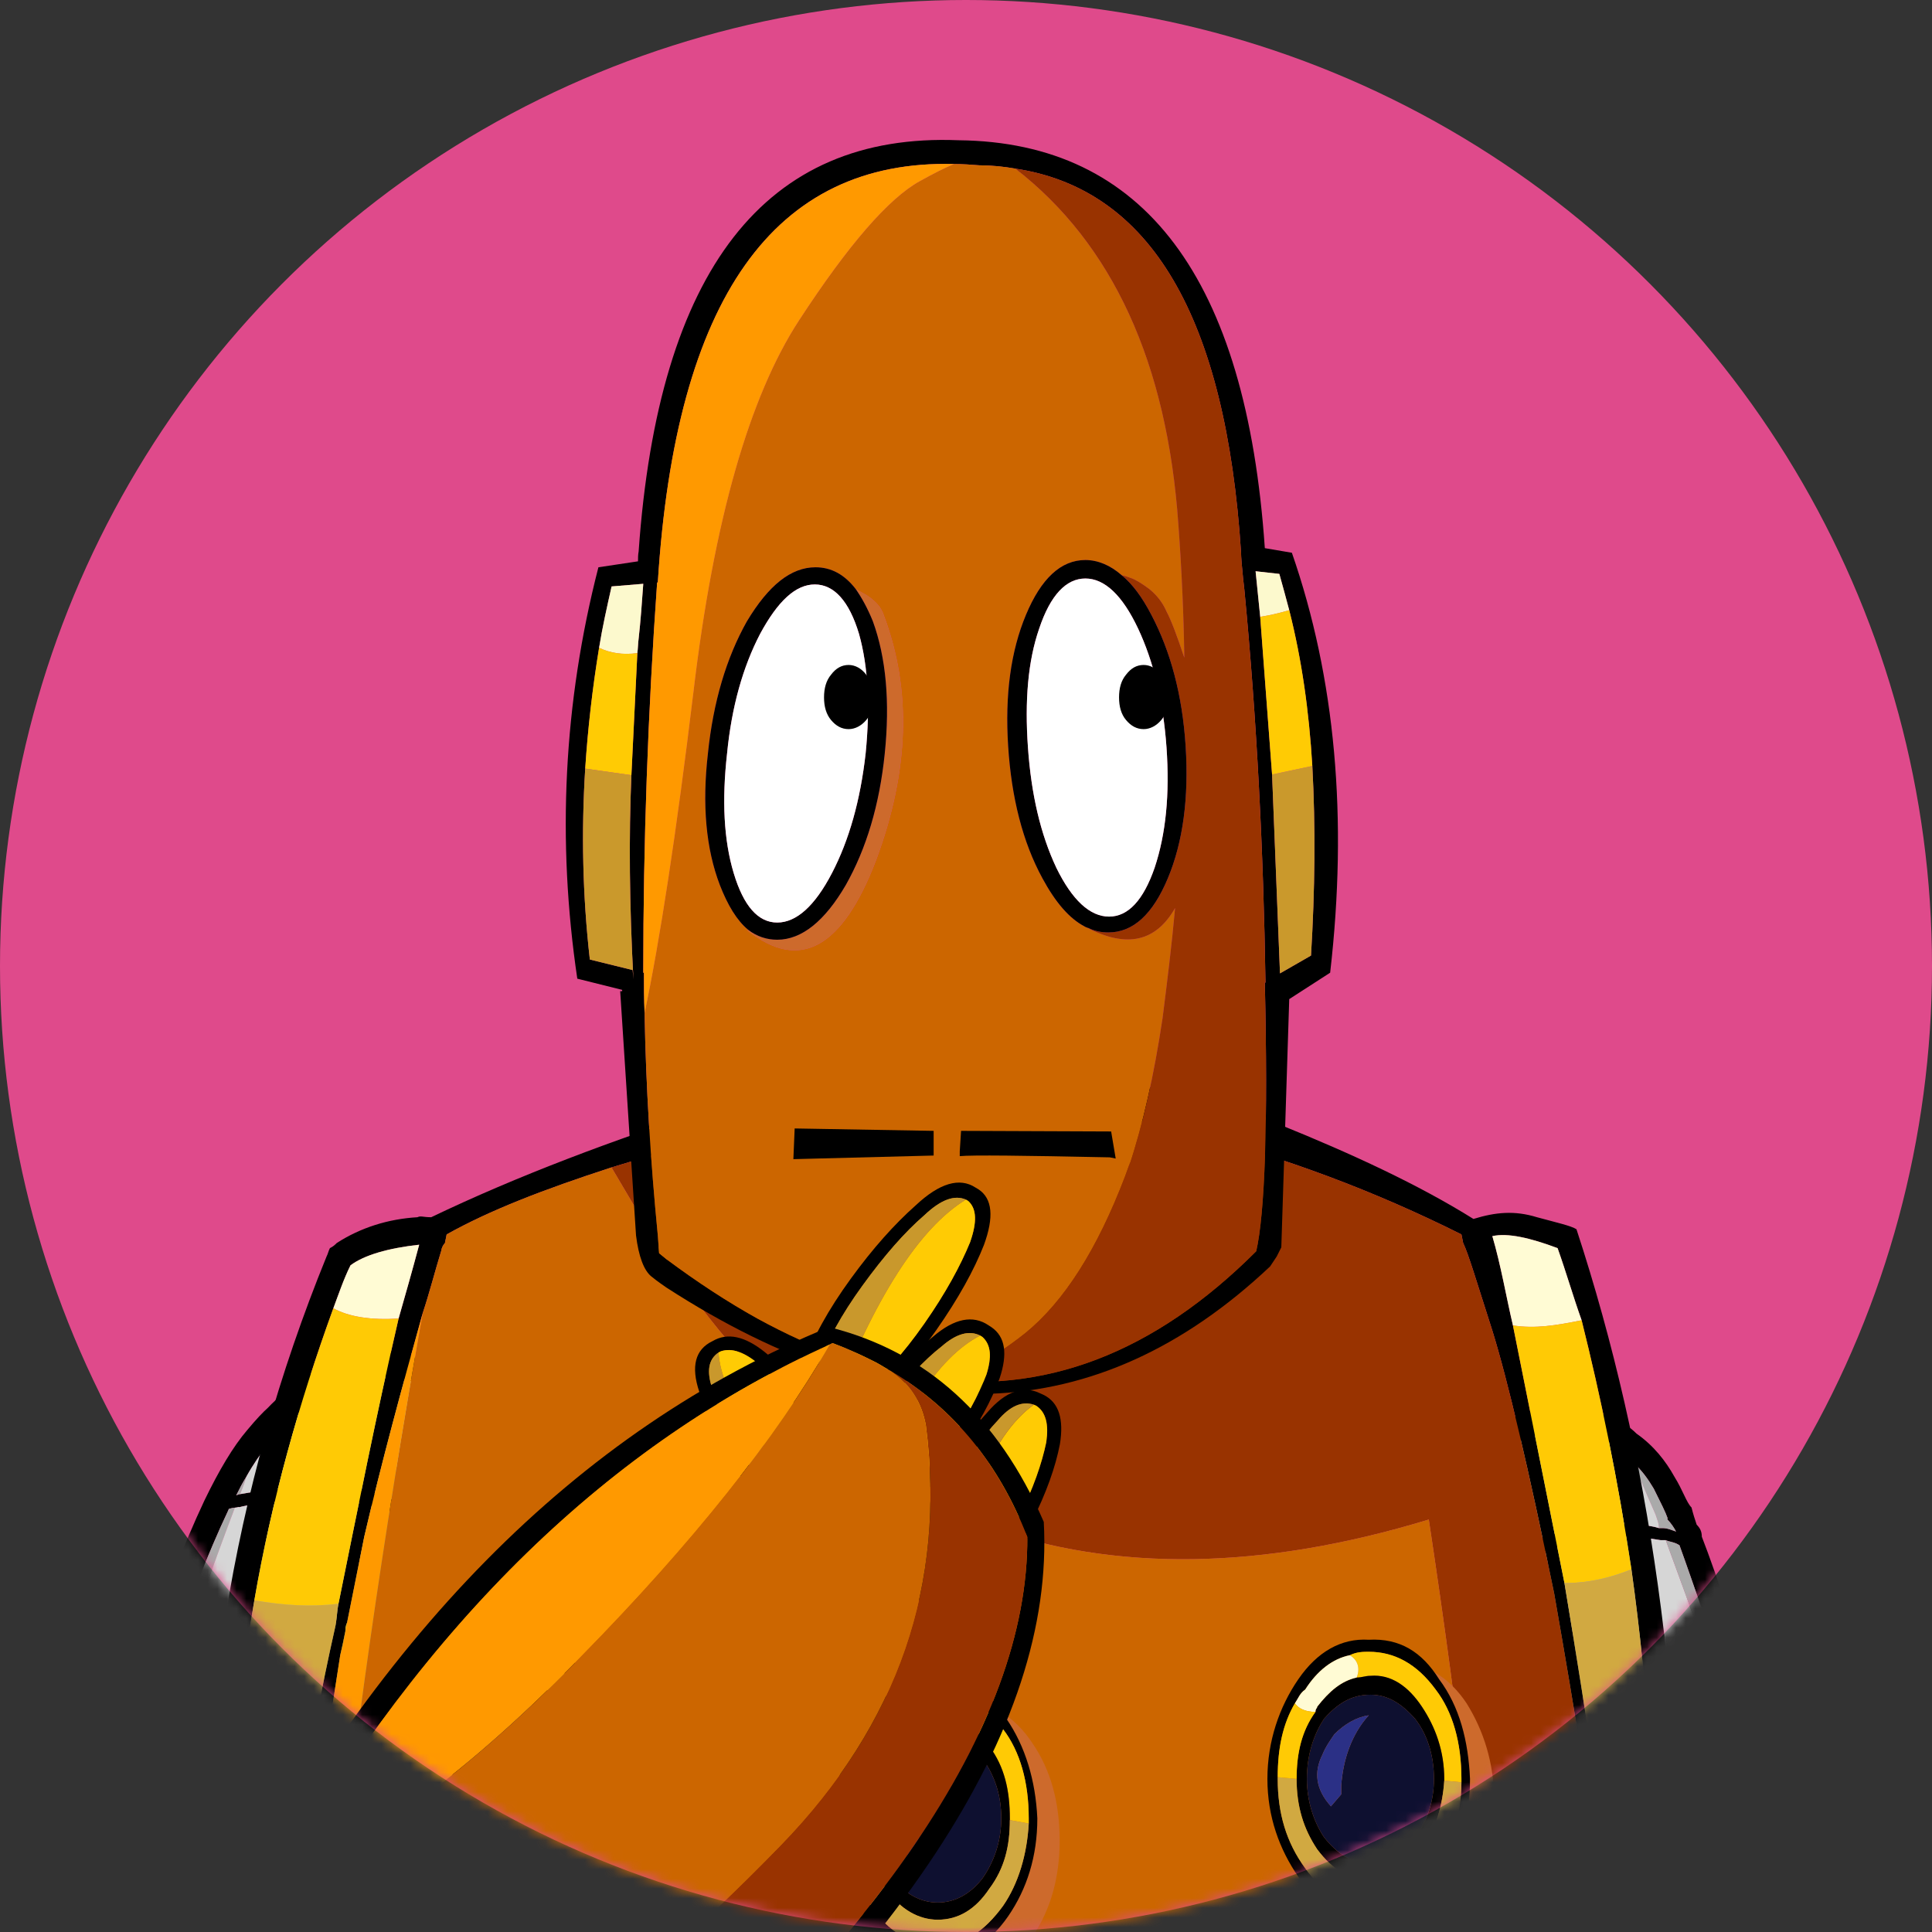 <?xml version="1.0" encoding="UTF-8" standalone="no"?>
<svg width="200px" height="200px" viewBox="0 0 200 200" version="1.1" xmlns="http://www.w3.org/2000/svg" xmlns:xlink="http://www.w3.org/1999/xlink">
    <rect x="0" y="0" width="200" height="200" fill="#333333" stroke="none"/>
    <!-- Generator: Sketch 39.1 (31720) - http://www.bohemiancoding.com/sketch -->
    <title>Imported Layers</title>
    <desc>Created with Sketch.</desc>
    <defs>
        <ellipse id="path-1" cx="100" cy="100" rx="100" ry="100"></ellipse>
        <rect id="path-3" x="0" y="0" width="212" height="305"></rect>
    </defs>
    <g id="BPJR-SEARCH" stroke="none" stroke-width="1" fill="none" fill-rule="evenodd">
        <g id="FEDERATED-SEARCH-0-RESULTS" transform="translate(-497, -400)">
            <g id="Imported-Layers" transform="translate(497, 400)">
                <mask id="mask-2" fill="white">
                    <use xlink:href="#path-1"></use>
                </mask>
                <use id="Mask" fill="#DF4A8B" xlink:href="#path-1"></use>
                <g mask="url(#mask-2)">
                    <g transform="translate(5, 14)">
                        <mask id="mask-4" fill="white">
                            <use xlink:href="#path-3"></use>
                        </mask>
                        <g id="Mask" stroke="none" fill="none"></g>
                        <g id="Imported-Layers" stroke="none" stroke-width="1" fill="none" fill-rule="evenodd" mask="url(#mask-4)">
                            <g transform="translate(-2.884, 0)">
                                <path d="M7.651,173 C8.76,169.072 9.651,166.064 10.302,164.033 C10.929,162.06 11.416,160.633 11.824,159.78 C11.846,159.72 11.846,159.72 11.868,159.662 C14.506,152.01 16.908,145.869 19.035,141.354 C20.549,138.219 22.022,135.737 23.477,134.04 C24.423,132.899 25.148,132.149 25.587,131.763 C26.682,130.611 27.839,129.672 29.162,128.856 C29.184,128.798 29.184,128.798 29.272,128.76 C29.748,128.457 30.163,128.132 30.618,127.885 C30.704,127.849 30.704,127.849 30.79,127.812 C30.877,127.773 30.877,127.773 30.963,127.735 C30.986,127.679 30.986,127.679 31.05,127.698 C33.558,126.417 36.008,125.845 38.434,126.056 L37.471,128.513 C35.807,128.555 34.067,128.967 32.272,129.891 L32.185,129.929 C32.098,129.966 32.012,130.003 31.926,130.041 L32.077,130.022 C31.707,130.232 31.317,130.499 30.839,130.802 C30.776,130.782 30.776,130.782 30.752,130.84 C29.601,131.579 28.555,132.424 27.591,133.423 C27.238,133.77 26.516,134.52 25.589,135.601 L25.612,135.543 C24.905,136.431 24.109,137.554 23.369,138.894 C22.989,139.494 22.674,140.119 22.336,140.798 C22.422,140.76 22.595,140.687 22.744,140.671 C23.753,140.478 25.189,140.293 27.198,140.101 L27.112,140.139 C27.198,140.101 27.326,140.146 27.413,140.106 C27.798,140.036 28.183,139.968 28.546,139.954 C30.086,139.874 31.538,139.825 32.984,139.978 L32.504,141.208 C31.269,141.061 29.99,141.032 28.643,141.179 C28.193,141.225 27.744,141.274 27.358,141.344 C27.208,141.361 27.058,141.377 26.972,141.415 C24.959,141.606 23.526,141.789 22.645,142.025 L22.582,142.005 C22.495,142.043 22.345,142.057 22.196,142.074 C21.983,142.069 21.81,142.146 21.574,142.199 C21.55,142.257 21.528,142.314 21.504,142.372 C19.471,146.655 17.25,152.328 14.819,159.454 C15.182,159.442 15.481,159.409 15.821,159.456 C15.908,159.419 15.973,159.439 16.035,159.461 C17.573,159.377 19.108,159.493 20.554,159.642 C20.64,159.603 20.64,159.603 20.704,159.624 C20.768,159.646 20.83,159.666 20.894,159.689 C21.598,159.724 22.341,159.839 23.085,159.953 C23.679,160.085 24.359,160.18 25.017,160.334 L24.535,161.561 C23.942,161.43 23.412,161.318 22.817,161.187 C22.074,161.071 21.33,160.958 20.628,160.923 C20.563,160.9 20.499,160.879 20.438,160.858 C20.372,160.837 20.31,160.815 20.31,160.815 L20.247,160.795 C18.799,160.646 17.37,160.631 15.831,160.715 C15.768,160.695 15.703,160.673 15.618,160.711 C15.192,160.701 14.766,160.692 14.317,160.739 C13.953,161.477 13.491,162.846 12.886,164.759 C12.232,166.79 11.365,169.741 10.282,173.614 C9.623,175.838 9.1,177.911 8.684,179.888 C9.046,179.878 9.347,179.846 9.71,179.832 C9.819,179.737 9.969,179.721 10.118,179.705 C10.207,179.668 10.332,179.71 10.396,179.733 C12.47,179.561 13.858,179.494 14.624,179.551 C14.711,179.514 14.711,179.514 14.775,179.534 C15.692,179.574 16.585,179.675 17.416,179.752 L16.957,180.922 C16.19,180.866 15.423,180.808 14.571,180.79 L14.508,180.768 C13.742,180.712 12.353,180.779 10.34,180.969 C10.278,180.946 10.278,180.946 10.256,181.009 C10.191,180.984 10.128,180.964 10.042,181.002 C9.955,181.039 9.893,181.018 9.828,180.997 C9.316,181.025 8.867,181.072 8.48,181.144 C8.24,182.119 8.024,183.041 7.871,183.981 C7.871,183.981 7.871,183.981 7.849,184.039 C6.509,189.479 5.908,195.226 5.963,201.13 C6.182,200.938 6.463,200.767 6.746,200.597 C6.877,200.442 7.052,200.368 7.161,200.273 C8.292,199.393 9.226,198.845 9.915,198.545 L9.828,198.581 C9.915,198.545 10.025,198.449 10.111,198.411 L9.356,200.34 C8.878,200.644 8.315,200.987 7.706,201.445 C7.618,201.482 7.595,201.54 7.573,201.597 C7.095,201.905 6.619,202.206 6.29,202.492 C6.857,202.882 7.398,203.326 8.004,203.793 L7.021,206.307 C5.911,205.477 4.826,204.586 3.78,203.775 C3.613,203.653 3.532,203.495 3.45,203.335 C3.37,203.176 3.352,203.039 3.335,202.901 C3.045,196.129 3.709,189.67 5.196,183.487 L5.237,183.567 C5.414,182.569 5.612,181.511 5.809,180.456 L5.873,180.476 C6.278,178.163 6.874,175.717 7.651,173" id="Fill-1" fill="#000000"></path>
                                <path d="M24.535,161.561 L25.017,160.334 C26.584,160.724 28.132,161.169 29.696,161.757 L29.756,161.78 C32.06,162.675 34.397,163.848 36.62,165.316 C36.683,165.338 36.683,165.338 36.746,165.358 L36.265,166.587 C36.099,166.465 35.994,166.365 35.868,166.322 C33.748,164.958 31.539,163.823 29.236,162.926 C27.673,162.341 26.127,161.893 24.535,161.561" id="Fill-2" fill="#000000"></path>
                                <path d="M32.504,141.208 L32.984,139.978 C34.582,140.113 36.172,140.442 37.76,140.97 C39.725,141.624 41.62,142.651 43.461,143.991 C43.859,144.256 44.298,144.599 44.737,144.945 L44.235,146.232 C43.715,145.727 43.149,145.343 42.645,144.975 C40.994,143.7 39.204,142.774 37.3,142.139 C35.715,141.613 34.124,141.284 32.504,141.208" id="Fill-3" fill="#000000"></path>
                                <path d="M37.471,128.513 L38.434,126.056 C39.479,126.139 40.537,126.359 41.617,126.72 L41.679,126.74 C42.249,126.929 42.863,127.199 43.475,127.471 C43.536,127.49 43.536,127.49 43.516,127.548 C44.335,128.02 45.132,128.55 45.818,129.174 C46.425,129.642 46.921,130.202 47.436,130.901 C48.055,131.704 48.606,132.679 49.087,133.833 L47.462,137.983 C47.368,137.491 47.275,136.994 47.117,136.482 C47.079,136.403 47.1,136.342 47.06,136.262 C47.018,136.184 47.04,136.124 47.065,136.069 C46.57,134.581 45.987,133.327 45.224,132.345 C44.79,131.806 44.394,131.345 43.956,131.001 C43.436,130.497 42.871,130.111 42.305,129.724 C42.241,129.702 42.179,129.681 42.114,129.66 L42.179,129.681 C41.692,129.455 41.209,129.228 40.701,129.058 C39.621,128.7 38.538,128.537 37.471,128.513" id="Fill-4" fill="#000000"></path>
                                <path d="M22.744,140.671 C22.595,140.687 22.422,140.76 22.336,140.798 C22.674,140.119 22.989,139.494 23.369,138.894 C23.202,139.499 22.973,140.085 22.744,140.671" id="Fill-5" fill="#AAAAAA"></path>
                                <path d="M28.546,139.954 C28.183,139.968 27.798,140.036 27.413,140.106 C27.978,138.115 29.104,135.05 30.839,130.802 C31.317,130.499 31.706,130.232 32.077,130.022 L31.926,130.041 C32.012,130.003 32.098,129.966 32.185,129.929 C32.185,129.929 32.185,129.929 32.272,129.891 C35.148,128.401 37.973,128.151 40.701,129.058 C41.209,129.228 41.692,129.455 42.179,129.681 L42.114,129.66 C42.179,129.681 42.241,129.702 42.305,129.724 C40.754,133.506 39.224,137.226 37.76,140.97 C34.903,140.021 31.818,139.655 28.546,139.954" id="Fill-6" fill="#AAAAAA"></path>
                                <path d="M27.413,140.106 C27.326,140.146 27.198,140.101 27.112,140.139 L27.198,140.101 C25.189,140.293 23.753,140.478 22.744,140.671 C22.973,140.085 23.202,139.499 23.369,138.894 C24.109,137.554 24.905,136.431 25.612,135.543 L25.589,135.601 C26.516,134.52 27.238,133.77 27.591,133.423 C28.555,132.424 29.601,131.579 30.752,130.84 C30.776,130.782 30.776,130.782 30.839,130.802 C29.104,135.05 27.978,138.115 27.413,140.106" id="Fill-7" fill="#D6D6D6"></path>
                                <path d="M45.568,145.751 C44.905,145.067 44.193,144.499 43.461,143.991 C41.62,142.651 39.725,141.624 37.76,140.97 C39.224,137.226 40.754,133.506 42.305,129.724 C42.871,130.111 43.436,130.497 43.956,131.001 C44.394,131.345 44.79,131.806 45.224,132.345 C45.987,133.327 46.57,134.581 47.065,136.069 C47.04,136.124 47.018,136.184 47.06,136.262 C47.1,136.342 47.079,136.403 47.117,136.482 C47.31,137.273 47.503,138.064 47.609,138.892 C46.929,141.179 46.25,143.466 45.568,145.751" id="Fill-8" fill="#797979"></path>
                                <path d="M21.574,142.199 C21.81,142.146 21.983,142.069 22.196,142.074 C19.992,147.886 17.94,153.683 16.035,159.461 C15.973,159.439 15.908,159.419 15.821,159.456 C15.481,159.409 15.182,159.442 14.819,159.454 C17.25,152.328 19.471,146.655 21.504,142.372 C21.528,142.314 21.55,142.257 21.574,142.199" id="Fill-9" fill="#AAAAAA"></path>
                                <path d="M22.196,142.074 C22.345,142.057 22.495,142.043 22.582,142.005 L22.645,142.025 C23.526,141.789 24.959,141.606 26.972,141.415 C26.358,142.798 25.621,144.867 24.672,147.657 C22.469,154.197 21.191,158.201 20.704,159.624 C20.64,159.603 20.64,159.603 20.554,159.642 C19.108,159.493 17.573,159.377 16.035,159.461 C17.94,153.683 19.992,147.886 22.196,142.074" id="Fill-10" fill="#D6D6D6"></path>
                                <path d="M26.972,141.415 C27.058,141.377 27.208,141.361 27.358,141.344 C27.744,141.274 28.193,141.225 28.643,141.179 C31.678,140.931 34.574,141.232 37.3,142.139 C34.649,148.73 32.11,155.222 29.696,161.757 C27.497,160.96 25.293,160.359 23.085,159.953 C22.341,159.837 21.598,159.724 20.894,159.689 C20.83,159.666 20.768,159.646 20.704,159.624 C21.191,158.201 22.469,154.197 24.672,147.657 C25.621,144.867 26.358,142.798 26.972,141.415" id="Fill-11" fill="#AAAAAA"></path>
                                <path d="M29.756,161.78 L29.696,161.757 C32.11,155.222 34.649,148.73 37.3,142.139 C39.204,142.774 40.994,143.7 42.645,144.975 C43.379,145.484 44.131,146.131 44.921,146.858 C44.961,146.938 45.066,147.036 45.169,147.138 C43.072,153.778 40.83,160.239 38.445,166.518 C37.839,166.051 37.209,165.643 36.62,165.316 C34.397,163.848 32.06,162.675 29.756,161.78" id="Fill-12" fill="#797979"></path>
                                <path d="M38.612,166.64 C38.571,166.561 38.507,166.54 38.445,166.518 C40.83,160.239 43.072,153.778 45.169,147.138 C45.608,147.483 46.001,147.942 46.395,148.405 C46.371,148.465 46.371,148.465 46.349,148.521 C44.38,155.206 42.31,161.59 40.182,167.759 C39.679,167.391 39.115,167.005 38.612,166.64" id="Fill-13" fill="#AAAAAA"></path>
                                <path d="M15.618,160.711 C15.703,160.673 15.768,160.695 15.831,160.715 C17.37,160.631 18.799,160.646 20.245,160.795 C19.967,161.692 19.638,162.708 19.223,163.96 C17.428,169.64 15.966,174.843 14.775,179.534 C14.711,179.514 14.711,179.514 14.624,179.551 C13.857,179.494 12.47,179.561 10.396,179.733 C10.332,179.71 10.207,179.668 10.118,179.705 C10.585,177.414 11.137,175.087 11.754,172.778 C12.971,168.754 14.252,164.75 15.618,160.711" id="Fill-14" fill="#D6D6D6"></path>
                                <path d="M20.308,160.815 C20.308,160.815 20.372,160.837 20.438,160.858 C20.499,160.879 20.563,160.9 20.628,160.923 C21.33,160.958 22.074,161.071 22.817,161.187 C25.026,161.592 27.165,162.173 29.236,162.926 C27.074,168.818 24.975,174.731 22.962,180.605 C20.799,180.084 18.078,179.71 14.775,179.534 C15.966,174.843 17.428,169.64 19.223,163.96 C19.638,162.708 19.967,161.692 20.245,160.795 L20.308,160.815" id="Fill-15" fill="#AAAAAA"></path>
                                <path d="M12.885,164.759 C13.491,162.846 13.953,161.477 14.317,160.739 C14.766,160.692 15.192,160.701 15.618,160.711 C14.252,164.75 12.971,168.754 11.754,172.778 C11.137,175.087 10.585,177.414 10.118,179.705 C9.969,179.721 9.819,179.737 9.708,179.832 C9.347,179.846 9.046,179.88 8.684,179.888 C9.1,177.911 9.623,175.838 10.282,173.614 C11.365,169.741 12.232,166.79 12.885,164.759" id="Fill-16" fill="#AAAAAA"></path>
                                <path d="M28.597,182.149 C27.455,181.77 25.567,181.273 22.962,180.605 C24.975,174.731 27.074,168.818 29.236,162.926 C31.539,163.823 33.748,164.958 35.868,166.322 C36.496,166.729 37.125,167.135 37.795,167.624 C37.859,167.645 37.923,167.668 37.964,167.745 C35.486,174.261 33.446,179.465 31.914,183.385 L31.849,183.362 C31.787,183.342 31.787,183.342 31.722,183.322 C31.556,183.2 31.428,183.158 31.304,183.114 C30.627,182.825 29.738,182.53 28.597,182.149" id="Fill-17" fill="#797979"></path>
                                <path d="M31.978,183.406 L31.914,183.385 C33.446,179.465 35.486,174.261 37.964,167.745 C38.529,168.133 39.096,168.521 39.678,169.044 C38.08,172.943 36.685,176.511 35.536,179.632 C34.824,181.445 34.23,182.966 33.748,184.193 C33.137,183.923 32.525,183.654 31.978,183.406" id="Fill-18" fill="#AAAAAA"></path>
                                <path d="M14.508,180.768 C14.508,180.768 14.508,180.768 14.571,180.79 C17.811,180.941 20.468,181.298 22.566,181.796 C22.333,182.579 22.035,183.338 21.8,184.119 L21.778,184.179 C20.968,187.348 21.172,190.123 22.452,192.534 C18.377,194.151 14.335,196.048 10.371,198.3 C11.538,192.936 12.717,187.908 13.931,183.155 C14.103,182.354 14.273,181.549 14.508,180.768" id="Fill-19" fill="#AAAAAA"></path>
                                <path d="M21.778,184.179 L21.8,184.119 C22.035,183.338 22.333,182.579 22.566,181.796 L22.63,181.817 C25.174,182.465 26.996,182.939 28.139,183.32 C29.28,183.698 30.169,183.995 30.781,184.264 C30.845,184.284 30.907,184.306 30.947,184.387 C31.012,184.406 31.076,184.427 31.139,184.448 C31.203,184.471 31.329,184.511 31.393,184.534 L29.65,189.903 L29.153,190.069 C29.089,190.05 29.004,190.085 28.98,190.145 C28.917,190.123 28.766,190.139 28.682,190.177 L22.452,192.534 C21.172,190.125 20.968,187.348 21.778,184.179" id="Fill-20" fill="#797979"></path>
                                <path d="M174.055,145.079 C174.055,144.546 173.877,144.19 173.523,143.834 C173.344,143.301 173.167,142.767 172.989,142.055 C172.456,141.523 172.1,140.278 171.211,138.856 C170.322,137.255 169.079,135.655 167.301,134.411 C165.88,132.988 164.101,132.454 161.613,131.743 L159.835,131.743 C157.347,131.743 155.037,132.454 152.726,133.344 C152.726,133.344 152.726,133.344 152.726,133.521 C150.237,134.944 148.46,137.078 147.393,139.744 C147.216,140.1 147.038,140.634 146.86,140.989 L146.86,141.167 C146.504,142.411 146.15,143.834 146.327,145.613 C146.327,147.212 146.86,149.879 147.927,153.791 C149.171,158.414 151.304,164.993 153.97,172.993 C155.57,177.972 157.347,183.662 159.659,189.885 C159.835,191.13 160.369,192.375 160.902,193.619 L160.902,194.508 C160.902,194.686 161.08,194.686 161.08,194.686 C163.39,201.442 165.168,208.732 166.591,216.2 C168.19,223.49 169.435,230.957 170.5,239.137 C171.389,246.783 172.1,254.783 172.456,263.14 C172.456,263.14 172.456,263.14 172.278,263.14 C172.456,264.03 172.456,264.74 172.634,265.629 C172.812,265.807 172.812,265.807 172.634,265.807 L172.812,268.296 C173.167,270.075 173.523,271.852 174.589,273.453 C175.122,274.697 176.011,275.586 177.255,276.653 L177.255,276.475 C177.432,276.653 177.61,276.653 177.788,277.009 C178.321,277.187 178.855,277.543 179.566,277.898 C180.277,278.075 180.987,278.431 182.054,278.786 C183.121,279.142 184.72,279.32 186.676,279.32 C188.809,279.32 190.587,278.964 191.652,278.609 C192.897,278.253 193.608,277.898 194.14,277.898 C194.14,277.72 194.318,277.72 194.318,277.72 C194.496,277.543 195.207,277.187 195.919,276.831 L196.63,276.298 C197.163,275.586 198.051,275.052 198.585,274.52 L198.585,274.52 C198.94,273.986 199.118,273.809 199.296,273.631 L199.474,273.453 C200.185,272.03 200.718,270.43 200.718,268.83 L200.895,268.474 C200.718,268.474 200.895,268.474 200.895,268.296 L200.895,266.341 L200.895,265.096 C200.895,265.096 200.895,265.096 200.895,264.918 L200.895,264.918 L200.895,264.74 C200.895,264.563 200.895,264.207 201.073,264.03 C200.895,262.784 200.895,261.184 200.895,259.584 C201.073,257.451 200.895,254.249 200.718,250.339 C200.363,246.249 199.829,241.448 199.118,236.292 C198.229,228.468 196.985,219.579 194.496,209.8 C193.43,204.465 192.008,200.019 191.119,196.287 C190.053,192.197 189.164,189.174 188.453,186.862 C187.564,184.195 186.854,181.884 186.143,179.573 C184.187,174.416 182.588,169.438 181.165,165.527 L181.165,165.349 C177.788,155.924 175.655,149.168 174.055,145.079 L174.055,145.079 Z M169.79,145.434 L170.322,145.434 C170.678,145.613 171.211,145.613 171.745,145.967 C173.167,149.879 175.3,156.28 178.499,165.171 L177.788,165.171 L177.61,165.171 C176.544,165.349 175.3,165.527 174.055,165.704 L174.233,165.881 L174.055,165.704 C171.034,166.237 167.834,166.77 164.99,167.66 C163.746,168.193 162.502,168.549 161.613,169.083 L161.435,169.083 C160.546,169.438 159.481,169.793 158.414,170.327 C157.525,170.504 156.814,170.86 156.104,171.394 C153.614,163.748 151.66,157.525 150.237,153.08 L150.237,152.902 C150.771,152.19 151.126,151.658 151.66,151.302 C151.837,151.124 151.837,150.946 151.837,150.946 C152.726,150.057 153.614,149.346 154.503,148.635 C155.392,147.746 156.459,147.212 157.703,146.679 C160.369,145.434 162.858,144.901 166.057,145.079 L166.235,145.079 C167.479,145.079 168.723,145.257 169.79,145.434 L169.79,145.434 Z M170.5,143.301 C170.856,143.656 171.211,144.19 171.389,144.546 C170.856,144.368 170.5,144.19 169.968,144.19 L169.612,144.19 C168.545,143.834 167.123,143.834 166.057,143.834 L166.057,143.656 C166.057,143.834 165.88,143.834 165.88,143.834 C162.68,143.656 159.835,144.19 157.169,145.434 C155.926,145.967 154.681,146.857 153.614,147.746 C152.726,148.457 152.015,148.99 151.126,149.879 C151.126,149.879 150.948,149.879 150.948,150.057 C150.593,150.413 150.237,150.946 149.881,151.302 C149.171,148.635 148.816,146.857 148.638,145.434 C148.638,144.901 148.638,144.19 148.816,143.656 C148.994,142.945 149.171,142.411 149.171,142.055 C149.349,141.523 149.526,140.989 149.881,140.634 C150.593,138.5 151.837,136.9 153.614,135.655 L153.792,135.655 C155.748,134.767 157.881,134.233 160.013,134.233 L159.835,134.233 L161.258,134.233 C161.435,134.411 161.791,134.411 162.147,134.411 C163.568,134.767 164.813,135.299 165.702,136.188 C166.057,136.544 166.413,137.078 166.945,137.433 C167.834,138.145 168.545,139.211 169.079,140.1 C169.79,141.523 170.322,142.589 170.5,143.123 L170.5,143.301 L170.5,143.301 Z M177.966,166.415 L178.855,166.415 C180.277,170.504 182.054,175.128 183.654,180.283 C184.187,182.24 184.898,184.551 185.609,186.684 C185.609,186.862 185.254,186.862 184.898,186.862 C183.831,187.218 182.765,187.396 181.699,187.574 C178.321,188.285 174.944,188.996 171.567,189.885 C170.678,190.062 169.612,190.418 168.723,190.774 C167.656,191.13 166.769,191.308 165.702,191.663 C164.635,191.841 163.924,192.197 163.036,192.375 C162.68,191.308 162.325,190.062 162.147,189.174 C159.835,182.95 158.058,177.439 156.459,172.638 C157.347,172.105 158.058,171.749 158.947,171.394 C159.835,170.86 160.902,170.504 161.791,170.149 C162.858,169.615 164.101,169.259 165.168,169.083 C168.19,168.015 171.389,167.304 174.233,166.948 C174.411,166.77 174.411,166.77 174.589,166.948 C175.655,166.77 176.721,166.593 177.788,166.415 L177.966,166.415 L177.966,166.415 Z M185.254,188.285 C185.609,188.107 185.787,188.107 186.143,188.107 C186.854,190.24 187.564,193.086 188.631,196.997 C189.698,200.553 190.941,204.998 192.008,209.8 C191.652,209.8 191.119,209.977 190.763,210.332 C189.698,210.51 188.809,210.866 187.564,211.221 C187.564,211.221 187.564,211.221 187.564,211.399 C184.542,212.289 181.165,213 177.966,213.71 C176.899,213.888 175.833,214.066 174.766,214.244 C173.877,214.422 172.634,214.6 171.567,214.955 L171.389,214.955 C170.678,214.955 169.79,214.955 169.079,215.133 C167.479,207.843 165.702,200.731 163.568,193.974 C163.39,193.974 163.39,193.796 163.39,193.619 C164.279,193.441 165.168,193.086 165.88,192.908 L166.057,192.908 C166.945,192.553 168.012,192.197 168.901,191.841 C169.968,191.663 171.034,191.308 172.1,191.13 C175.122,190.24 178.499,189.352 181.876,188.819 C182.943,188.641 184.009,188.285 185.254,188.285 L185.254,188.285 Z M187.92,212.466 C188.986,212.289 190.053,211.755 190.941,211.399 C191.652,211.221 191.83,211.221 192.364,211.221 C194.318,220.467 195.919,229.002 196.808,236.292 C196.274,236.648 195.919,236.826 195.207,237.181 C195.207,237.181 195.207,237.181 195.03,237.181 C194.14,237.536 193.075,237.892 192.186,238.247 L192.008,238.247 C189.164,239.137 186.32,239.67 182.943,239.67 C182.054,239.848 180.987,239.848 179.744,239.67 C178.677,239.67 177.432,239.315 176.011,239.137 L175.833,239.137 C174.944,238.959 174.055,238.781 172.812,238.603 C171.923,230.779 170.678,223.313 169.257,216.556 C170.146,216.378 171.034,216.2 171.745,216.023 C172.989,215.845 174.055,215.667 174.944,215.667 C176.011,215.311 177.077,215.133 178.321,214.955 C181.521,214.244 184.72,213.356 187.92,212.466 L187.92,212.466 Z M195.563,238.247 C196.096,238.07 196.452,237.892 196.985,237.536 C197.518,242.515 198.051,246.605 198.051,250.517 C198.229,254.428 198.407,257.451 198.407,259.584 C198.051,259.762 197.695,260.118 197.163,260.296 C196.096,260.651 195.207,261.184 194.496,261.362 C194.318,261.539 194.318,261.539 194.14,261.539 C191.83,262.429 188.809,263.318 185.254,264.03 L185.076,264.03 L182.943,264.03 C181.876,264.03 180.277,263.852 178.144,263.674 C178.144,263.674 178.144,263.674 177.966,263.496 C177.255,263.318 176.367,263.14 174.944,262.962 C174.589,254.961 174.055,247.138 172.989,239.848 C174.055,240.026 174.944,240.204 175.833,240.56 C175.833,240.56 175.833,240.56 175.833,240.382 C177.432,240.737 178.677,240.915 179.744,240.915 L182.943,240.915 L183.121,240.915 C186.498,240.915 189.52,240.204 192.364,239.492 L192.541,239.492 L192.541,239.315 C193.608,239.137 194.496,238.781 195.385,238.425 C195.385,238.247 195.385,238.247 195.563,238.247 L195.563,238.247 Z M198.229,268.296 C198.407,268.474 198.407,268.474 198.229,268.474 C198.229,269.541 198.051,270.43 197.695,271.32 C197.518,271.674 197.341,271.852 197.163,272.03 C197.163,272.208 196.985,272.386 196.808,272.741 C196.274,273.275 195.741,273.631 195.207,274.342 C195.207,274.342 195.207,274.342 195.03,274.342 C195.03,274.342 194.852,274.342 194.852,274.52 C194.674,274.697 194.318,274.697 194.14,275.052 C192.541,275.586 190.763,276.298 188.986,276.653 C187.386,277.009 186.32,277.009 185.431,277.009 C184.009,276.653 183.121,276.475 182.054,276.12 C181.876,275.942 181.343,275.764 181.165,275.586 L180.987,275.586 C180.277,275.408 179.566,275.052 179.21,274.697 L178.677,274.697 C178.499,274.342 178.144,274.164 177.966,273.809 C177.61,273.453 177.077,272.919 176.721,272.386 L176.721,272.208 C176.011,270.964 175.655,269.363 175.3,268.118 L175.122,265.629 C175.122,265.096 175.122,264.74 174.944,264.03 C176.367,264.563 177.255,264.74 177.788,264.74 C177.966,264.74 177.966,264.74 177.966,264.918 C180.099,265.096 181.699,265.451 182.943,265.451 C184.009,265.451 184.898,265.451 185.254,265.273 C188.986,264.563 191.83,263.852 194.496,262.784 C195.385,262.251 196.452,261.895 197.341,261.539 C197.341,261.362 197.518,261.362 197.695,261.362 C197.873,261.184 198.051,261.184 198.407,261.007 L198.407,264.03 L198.407,264.207 C198.407,264.207 198.585,264.385 198.407,264.563 L198.407,265.096 L198.407,266.341 L198.407,266.163 L198.229,268.296 L198.407,268.118 L198.229,268.296 L198.229,268.296 Z" id="Fill-111" fill="#000000"></path>
                                <path d="M170.322,145.434 L169.79,145.434 C168.723,145.257 167.479,145.079 166.235,145.079 C168.901,152.014 171.567,158.77 174.055,165.704 C174.055,165.704 174.055,165.704 174.233,165.881 L174.055,165.704 C175.3,165.527 176.544,165.349 177.61,165.171 C175.122,158.77 172.812,152.19 170.322,145.434" id="Fill-112" fill="#D6D6D6"></path>
                                <path d="M171.745,145.967 L171.745,145.967 C171.211,145.613 170.678,145.613 170.322,145.434 C172.812,152.19 175.122,158.77 177.61,165.171 L177.788,165.171 L178.499,165.171 C175.3,156.28 173.167,149.879 171.745,145.967" id="Fill-113" fill="#AAAAAA"></path>
                                <path d="M166.057,145.079 C162.858,144.901 160.369,145.434 157.703,146.679 C160.369,153.791 162.502,160.903 164.99,167.66 C167.834,166.77 171.034,166.237 174.055,165.704 C171.567,158.77 168.901,152.014 166.235,145.079 L166.057,145.079" id="Fill-114" fill="#AAAAAA"></path>
                                <path d="M156.104,171.394 C156.814,170.86 157.525,170.504 158.414,170.327 C156.281,163.926 153.97,157.525 151.66,151.302 C151.126,151.658 150.771,152.19 150.237,152.902 L150.237,153.08 C151.66,157.525 153.614,163.748 156.104,171.394" id="Fill-115" fill="#AAAAAA"></path>
                                <path d="M161.613,169.083 C162.502,168.549 163.746,168.193 164.99,167.66 C162.502,160.903 160.369,153.791 157.703,146.679 C156.459,147.212 155.392,147.746 154.503,148.635 C153.614,149.346 152.726,150.057 151.837,150.946 C151.837,150.946 151.837,151.124 151.66,151.302 C153.97,157.525 156.281,163.926 158.414,170.327 C159.481,169.793 160.546,169.438 161.435,169.083 L161.613,169.083" id="Fill-116" fill="#797979"></path>
                                <path d="M171.389,144.546 C171.211,144.19 170.856,143.656 170.5,143.301 C170.5,143.301 170.5,143.301 170.5,143.123 C170.322,142.589 169.79,141.523 169.079,140.1 C168.545,139.211 167.834,138.145 166.945,137.433 L169.257,142.767 C169.435,143.301 169.612,143.656 169.612,144.19 L169.968,144.19 C170.5,144.19 170.856,144.368 171.389,144.546" id="Fill-117" fill="#AAAAAA"></path>
                                <path d="M169.612,144.19 C169.612,143.656 169.435,143.301 169.257,142.767 L166.945,137.433 C166.413,137.078 166.057,136.544 165.702,136.188 C164.813,135.299 163.568,134.767 162.147,134.411 L165.346,142.767 C165.524,143.123 165.702,143.478 165.88,143.834 C165.88,143.834 166.057,143.834 166.057,143.656 L166.057,143.834 C167.123,143.834 168.545,143.834 169.612,144.19" id="Fill-118" fill="#D6D6D6"></path>
                                <path d="M165.88,143.834 C165.702,143.478 165.524,143.123 165.346,142.767 L162.147,134.411 C161.791,134.411 161.435,134.411 161.258,134.233 L159.835,134.233 L160.013,134.233 C157.881,134.233 155.748,134.767 153.792,135.655 C153.792,135.655 153.792,135.655 153.614,135.655 L156.281,142.411 C156.459,143.478 156.991,144.546 157.169,145.434 C159.835,144.19 162.68,143.656 165.88,143.834" id="Fill-119" fill="#AAAAAA"></path>
                                <path d="M157.169,145.434 L157.169,145.434 C156.991,144.546 156.459,143.478 156.281,142.411 L153.614,135.655 C151.837,136.9 150.593,138.5 149.881,140.634 C149.526,140.989 149.349,141.523 149.171,142.055 C149.171,142.411 148.994,142.945 148.816,143.656 C149.705,145.613 150.415,147.746 151.126,149.879 C152.015,148.99 152.726,148.457 153.614,147.746 C154.681,146.857 155.926,145.967 157.169,145.434" id="Fill-120" fill="#797979"></path>
                                <path d="M149.881,151.302 C150.237,150.946 150.593,150.413 150.948,150.057 C150.948,149.879 151.126,149.879 151.126,149.879 C150.415,147.746 149.705,145.613 148.816,143.656 C148.638,144.19 148.638,144.901 148.638,145.434 C148.816,146.857 149.171,148.635 149.881,151.302" id="Fill-121" fill="#AAAAAA"></path>
                                <path d="M178.855,166.415 L177.966,166.415 C179.566,171.216 181.343,175.839 182.943,180.639 C183.654,182.774 184.187,184.729 184.898,186.862 C185.254,186.862 185.609,186.862 185.609,186.684 C184.898,184.551 184.187,182.24 183.654,180.283 C182.054,175.128 180.277,170.504 178.855,166.415" id="Fill-122" fill="#AAAAAA"></path>
                                <path d="M177.966,166.415 L177.788,166.415 C176.721,166.593 175.655,166.77 174.589,166.948 C176.367,171.927 178.144,176.905 179.922,181.884 C180.277,183.84 180.987,185.796 181.699,187.574 C182.765,187.396 183.831,187.218 184.898,186.862 C184.187,184.729 183.654,182.774 182.943,180.639 C181.343,175.839 179.566,171.216 177.966,166.415" id="Fill-123" fill="#D6D6D6"></path>
                                <path d="M174.589,166.948 C174.411,166.77 174.411,166.77 174.233,166.948 C171.389,167.304 168.19,168.015 165.168,169.083 C167.656,176.194 169.612,182.95 171.567,189.885 C174.944,188.996 178.321,188.285 181.699,187.574 C180.987,185.796 180.277,183.84 179.922,181.884 C178.144,176.905 176.367,171.927 174.589,166.948" id="Fill-124" fill="#AAAAAA"></path>
                                <path d="M168.723,190.774 C169.612,190.418 170.678,190.062 171.567,189.885 C169.612,182.95 167.656,176.194 165.168,169.083 C164.101,169.259 162.858,169.615 161.791,170.149 C160.902,170.504 159.835,170.86 158.947,171.394 C160.724,176.905 162.68,182.418 164.457,188.107 C164.99,189.174 165.168,190.418 165.702,191.663 C166.769,191.308 167.656,191.13 168.723,190.774" id="Fill-125" fill="#797979"></path>
                                <path d="M163.036,192.375 C163.924,192.197 164.635,191.841 165.702,191.663 C165.168,190.418 164.99,189.174 164.457,188.107 C162.68,182.418 160.724,176.905 158.947,171.394 C158.058,171.749 157.347,172.105 156.459,172.638 C158.058,177.439 159.835,182.95 162.147,189.174 C162.325,190.062 162.68,191.308 163.036,192.375" id="Fill-126" fill="#AAAAAA"></path>
                                <path d="M156.991,112.007 C154.681,111.297 152.726,111.473 150.415,112.185 C144.727,108.629 137.795,105.428 130.33,102.406 C122.508,99.383 113.622,97.428 103.134,96.894 C93.003,96.183 82.338,97.428 71.851,100.628 C61.364,104.006 51.41,107.74 42.523,112.007 C41.634,112.007 41.456,111.829 41.1,112.007 C38.079,112.185 35.235,113.074 32.747,114.675 C32.569,114.852 32.391,115.031 32.036,115.207 C31.858,115.563 31.858,115.741 31.68,116.097 C21.904,140.1 17.638,165.881 19.416,193.264 L19.416,194.686 C19.594,194.686 19.949,195.042 20.305,195.397 C21.371,196.287 22.793,197.175 24.57,198.242 L24.748,198.242 C24.748,198.242 24.926,198.242 25.104,198.42 C22.082,233.625 20.837,271.142 21.193,310.969 L21.193,312.213 C21.371,312.391 21.549,312.569 21.726,312.569 C21.904,312.747 22.082,312.747 22.26,312.925 C40.923,326.438 65.63,333.194 96.38,333.194 C128.908,332.128 152.549,325.905 166.945,314.703 C166.945,314.703 166.945,314.525 167.123,314.525 C167.301,314.348 167.479,314.348 167.656,313.992 C167.656,313.992 167.834,313.636 168.545,312.747 C168.012,313.28 168.012,313.28 168.012,312.925 C171.211,300.301 170.678,261.184 166.769,194.864 L166.769,194.686 L171.745,191.841 C171.745,191.308 171.745,190.952 171.923,190.596 C172.278,162.326 168.723,136.544 161.08,113.252 C160.546,112.896 158.947,112.54 156.991,112.007 L156.991,112.007 Z M154.503,123.209 C153.792,120.186 153.259,116.986 152.371,113.963 C153.97,113.608 156.281,114.141 159.125,115.207 C160.013,117.697 160.724,120.186 161.613,122.675 C163.568,130.499 165.346,139.033 166.769,148.457 C168.545,161.081 169.435,175.128 169.612,190.596 L166.057,192.197 C164.279,177.795 162.147,163.748 159.835,149.879 C158.058,140.989 156.281,132.099 154.503,123.209 L154.503,123.209 Z M149.349,114.675 C149.881,115.741 150.771,118.763 152.371,123.742 C153.97,128.898 156.104,137.967 158.77,150.946 C161.08,164.104 162.68,174.061 163.39,180.817 C164.101,187.574 164.279,191.13 164.279,191.663 C164.279,191.841 164.279,192.197 164.457,192.73 L164.635,194.152 L164.635,194.686 L164.635,195.042 C168.012,256.917 168.545,296.033 165.524,312.569 L165.346,312.747 C153.436,320.215 138.684,325.194 121.443,327.683 C113.622,328.75 105.446,329.105 96.736,329.105 C82.693,329.638 70.074,328.572 58.52,325.905 C45.367,322.704 33.814,317.904 23.681,310.969 L22.793,310.969 L22.793,310.792 L23.681,310.969 C23.681,272.919 24.926,235.758 27.592,198.953 L27.592,198.598 C27.592,198.42 27.592,198.242 27.769,197.886 C29.192,184.373 30.969,170.86 33.103,157.347 C33.28,156.636 33.458,155.746 33.636,154.858 L33.636,155.036 C33.636,154.68 33.636,154.325 33.814,153.969 L35.591,145.079 C37.369,137.433 39.501,129.61 41.634,121.964 C42.345,119.831 42.878,117.697 43.59,115.385 C43.59,115.207 43.768,114.852 43.945,114.675 L44.123,113.786 C48.566,111.297 54.077,109.162 61.186,106.851 C70.963,103.829 80.739,101.872 90.515,100.806 C101.002,99.917 111.133,100.806 121.087,103.295 C130.863,105.784 140.283,109.34 149.171,113.786 L149.349,114.675 L149.349,114.675 Z M41.278,114.852 L41.278,114.852 C40.568,117.52 39.857,120.008 39.146,122.497 C36.835,132.454 34.879,142.411 32.925,152.014 C32.747,152.902 32.747,153.791 32.569,154.502 C29.725,167.126 27.592,180.995 26.17,196.109 L21.904,193.264 C21.193,178.862 21.904,164.993 24.215,151.658 C25.993,141.345 28.836,131.21 32.391,121.431 C32.925,120.008 33.458,118.408 34.168,116.986 C35.591,115.919 38.079,115.207 41.278,114.852 L41.278,114.852 Z" id="Fill-147" fill="#000000"></path>
                                <path d="M154.503,123.209 C156.814,123.565 158.947,123.209 161.613,122.675 C160.724,120.186 160.013,117.697 159.125,115.207 C156.281,114.141 153.97,113.608 152.371,113.963 C153.259,116.986 153.792,120.186 154.503,123.209" id="Fill-148" fill="#FFFBD4"></path>
                                <path d="M161.613,122.675 C158.947,123.209 156.814,123.565 154.503,123.209 C156.281,132.099 158.058,140.989 159.835,149.879 C162.68,149.879 164.99,149.168 166.769,148.457 C165.346,139.033 163.568,130.499 161.613,122.675" id="Fill-149" fill="#FFCA05"></path>
                                <path d="M166.769,148.457 C164.99,149.168 162.68,149.879 159.835,149.879 C162.147,163.748 164.279,177.795 166.057,192.197 L169.612,190.596 C169.435,175.128 168.545,161.081 166.769,148.457" id="Fill-150" fill="#D1A941"></path>
                                <path d="M152.371,123.742 C150.771,118.763 149.881,115.741 149.349,114.675 L149.171,113.786 C140.283,109.34 130.863,105.784 121.087,103.295 C111.133,100.806 101.002,99.917 90.515,100.806 C80.739,101.872 70.963,103.829 61.186,106.851 L65.808,114.675 C84.649,144.19 111.311,153.791 145.794,143.301 C158.414,226.691 156.281,282.52 139.395,310.258 C135.307,318.437 129.263,324.127 121.443,327.683 C138.684,325.194 153.436,320.215 165.346,312.747 L165.524,312.569 C168.545,296.033 168.012,256.917 164.635,195.042 L164.635,194.686 L164.635,194.152 L164.457,192.73 C164.279,192.197 164.279,191.841 164.279,191.663 C164.279,191.13 164.101,187.574 163.39,180.817 C162.68,174.061 161.08,164.104 158.77,150.946 C156.104,137.967 153.97,128.898 152.371,123.742" id="Fill-151" fill="#993300"></path>
                                <path d="M121.443,327.683 C129.263,324.127 135.307,318.437 139.395,310.258 C156.281,282.52 158.414,226.691 145.794,143.301 C111.311,153.791 84.649,144.19 65.808,114.675 L61.186,106.851 C54.077,109.162 48.566,111.297 44.123,113.786 L43.945,114.675 C43.768,114.852 43.59,115.207 43.59,115.385 C42.878,117.697 42.345,119.831 41.634,121.964 C24.926,216.556 25.637,279.142 44.123,310.258 C47.677,316.481 52.477,321.638 58.52,325.905 C70.074,328.572 82.693,329.638 96.736,329.105 C105.446,329.105 113.622,328.75 121.443,327.683" id="Fill-152" fill="#CC6600"></path>
                                <path d="M33.814,153.969 C33.636,154.858 33.458,156.102 33.103,157.347 C30.969,170.86 29.192,184.373 27.769,197.886 C27.592,198.242 27.592,198.42 27.592,198.598 L27.592,198.953 C24.926,235.758 23.681,272.919 23.681,310.969 C33.814,317.904 45.367,322.704 58.52,325.905 C52.477,321.638 47.677,316.481 44.123,310.258 C25.637,279.142 24.926,216.556 41.634,121.964 C39.501,129.61 37.369,137.433 35.591,145.079 L33.814,153.969" id="Fill-153" fill="#FF9900"></path>
                                <path d="M33.103,157.347 C33.458,156.102 33.636,154.858 33.814,153.969 C33.636,154.325 33.636,154.68 33.636,155.036 L33.636,154.858 C33.458,155.746 33.28,156.636 33.103,157.347" id="Fill-154" fill="#FFCA05"></path>
                                <path d="M41.278,114.852 C38.079,115.207 35.591,115.919 34.168,116.986 C33.458,118.408 32.925,120.008 32.391,121.431 C33.99,122.32 36.302,122.675 39.146,122.497 C39.857,120.008 40.568,117.52 41.278,114.852" id="Fill-156" fill="#FFFBD4"></path>
                                <path d="M32.925,152.014 C30.081,152.368 27.237,152.19 24.215,151.658 C21.904,164.993 21.193,178.862 21.904,193.264 L26.17,196.109 C27.592,180.995 29.725,167.126 32.569,154.502 C32.747,153.791 32.747,152.902 32.925,152.014" id="Fill-157" fill="#D1A941"></path>
                                <path d="M24.215,151.658 C27.237,152.19 30.081,152.368 32.925,152.014 C34.879,142.411 36.835,132.454 39.146,122.497 C36.302,122.675 33.99,122.32 32.391,121.431 C28.836,131.21 25.993,141.345 24.215,151.658" id="Fill-158" fill="#FFCA05"></path>
                                <path d="M61.364,162.326 C59.587,159.658 57.454,158.236 54.787,158.236 C52.121,158.236 49.633,159.658 47.855,162.326 C46.078,165.171 45.189,168.549 45.189,172.283 C45.189,176.194 46.078,179.573 47.855,182.24 C49.633,185.085 52.121,186.506 54.787,186.506 C57.454,186.506 59.587,185.085 61.364,182.24 C63.319,179.573 64.386,176.194 64.386,172.283 C64.386,168.549 63.319,165.171 61.364,162.326" id="Fill-159" fill="#CD6A2C"></path>
                                <path d="M61.897,170.149 C61.719,166.237 60.831,162.681 58.698,159.836 C56.921,156.991 54.431,155.57 51.41,155.746 C48.566,155.57 46.078,156.991 44.123,159.836 C41.989,162.681 40.923,166.237 40.923,170.149 C40.923,174.061 41.989,177.439 44.123,180.283 C46.078,183.128 48.566,184.551 51.41,184.551 C54.431,184.551 56.921,183.128 59.053,180.283 C61.009,177.439 61.897,174.061 61.897,170.149 L61.897,170.149 Z M58.342,160.903 C60.12,163.214 61.009,166.415 61.009,170.149 L61.009,170.504 C61.009,173.883 59.942,176.905 58.342,179.395 C56.387,181.884 54.077,183.128 51.41,183.128 C48.744,183.128 46.611,181.884 44.833,179.395 C42.878,176.727 41.812,173.705 41.812,170.149 L41.812,169.971 C41.812,166.948 42.523,164.459 43.768,162.326 C44.123,161.793 44.301,161.259 44.833,160.903 C46.078,158.948 47.677,157.703 49.455,157.347 C50.166,156.991 50.7,156.991 51.41,156.991 C54.077,156.991 56.387,158.236 58.342,160.903 L58.342,160.903 Z" id="Fill-160" fill="#000000"></path>
                                <path d="M59.231,170.149 L59.231,170.327 L61.009,170.504 L61.009,170.149 C61.009,166.415 60.12,163.214 58.342,160.903 C56.387,158.236 54.077,156.991 51.41,156.991 C50.7,156.991 50.166,156.991 49.455,157.347 C50.344,157.881 50.522,158.77 50.166,159.658 C50.7,159.658 51.055,159.48 51.588,159.48 C53.721,159.302 55.498,160.548 56.921,162.681 C58.52,164.815 59.231,167.304 59.231,170.149" id="Fill-161" fill="#FFCA05"></path>
                                <path d="M59.231,170.327 L59.231,170.149 C59.231,167.304 58.52,164.815 56.921,162.681 C55.498,160.548 53.721,159.302 51.588,159.48 C51.055,159.48 50.7,159.658 50.166,159.658 C48.744,160.014 47.323,161.081 46.078,162.681 C46.078,162.859 45.9,162.859 45.9,163.214 C44.478,165.171 43.945,167.482 43.945,170.149 C43.945,172.993 44.655,175.306 46.078,177.439 C47.677,179.573 49.633,180.639 51.588,180.639 C53.721,180.639 55.498,179.573 56.921,177.439 C58.52,175.306 59.053,172.993 59.231,170.327 L59.231,170.327 Z M56.209,163.926 C57.454,165.527 58.164,167.66 58.164,170.149 C58.164,172.461 57.454,174.594 56.209,176.194 C54.965,177.972 53.366,178.862 51.588,178.862 C49.633,178.862 48.21,177.972 46.967,176.194 C45.544,174.594 45.011,172.461 45.011,170.149 C45.011,167.66 45.544,165.527 46.967,163.926 C48.21,162.326 49.633,161.437 51.588,161.437 C53.366,161.437 54.965,162.326 56.209,163.926 L56.209,163.926 Z" id="Fill-162" fill="#000000"></path>
                                <path d="M58.164,170.149 C58.164,167.66 57.454,165.527 56.209,163.926 C54.965,162.326 53.366,161.437 51.588,161.437 C49.633,161.437 48.21,162.326 46.967,163.926 C45.544,165.527 45.011,167.66 45.011,170.149 C45.011,172.461 45.544,174.594 46.967,176.194 C48.21,177.972 49.633,178.862 51.588,178.862 C53.366,178.862 54.965,177.972 56.209,176.194 C57.454,174.594 58.164,172.461 58.164,170.149 L58.164,170.149 Z M51.41,163.57 C49.633,165.527 48.744,168.193 48.566,170.86 L48.566,171.749 L47.499,172.993 C46.078,171.216 45.722,169.438 46.611,167.66 C46.967,166.77 47.323,166.059 47.855,165.527 C48.922,164.459 50.166,163.748 51.41,163.57 L51.41,163.57 Z" id="Fill-163" fill="#0E1030"></path>
                                <path d="M48.566,170.86 C48.744,168.193 49.633,165.527 51.41,163.57 C50.166,163.748 48.922,164.459 47.855,165.527 C47.323,166.059 46.967,166.77 46.611,167.66 C45.722,169.438 46.078,171.216 47.499,172.993 L48.566,171.749 L48.566,170.86" id="Fill-164" fill="#2B3086"></path>
                                <path d="M61.009,170.504 L59.231,170.327 C59.053,172.993 58.52,175.306 56.921,177.439 C55.498,179.573 53.721,180.639 51.588,180.639 C49.633,180.639 47.677,179.573 46.078,177.439 C44.655,175.306 43.945,172.993 43.945,170.149 L41.812,169.971 C41.812,169.971 41.812,169.971 41.812,170.149 C41.812,173.705 42.878,176.727 44.833,179.395 C46.611,181.884 48.744,183.128 51.41,183.128 C54.077,183.128 56.387,181.884 58.342,179.395 C59.942,176.905 61.009,173.883 61.009,170.504" id="Fill-165" fill="#D1A941"></path>
                                <path d="M50.166,159.658 C50.522,158.77 50.344,157.881 49.455,157.347 C47.677,157.703 46.078,158.948 44.833,160.903 C44.301,161.259 44.123,161.793 43.768,162.326 C44.301,162.859 44.833,163.214 45.9,163.214 C45.9,162.859 46.078,162.859 46.078,162.681 C47.323,161.081 48.744,160.014 50.166,159.658" id="Fill-166" fill="#FFFBD4"></path>
                                <path d="M41.812,169.971 L43.945,170.149 C43.945,167.482 44.478,165.171 45.9,163.214 C44.833,163.214 44.301,162.859 43.768,162.326 C42.523,164.459 41.812,166.948 41.812,169.971" id="Fill-167" fill="#FFCA05"></path>
                                <path d="M104.735,166.415 C102.957,163.748 100.646,162.326 98.158,162.326 C95.314,162.326 93.181,163.748 91.226,166.415 C89.448,169.259 88.56,172.638 88.56,176.549 C88.56,180.283 89.448,183.662 91.226,186.506 C93.181,189.174 95.314,190.418 98.158,190.418 C100.646,190.418 102.957,189.174 104.735,186.506 C106.689,183.662 107.578,180.283 107.578,176.549 C107.578,172.638 106.689,169.259 104.735,166.415" id="Fill-168" fill="#CD6A2C"></path>
                                <path d="M105.268,174.238 C105.09,170.327 104.023,166.77 102.068,163.926 C100.291,161.081 97.802,159.658 94.959,159.658 C91.937,159.658 89.448,161.081 87.493,163.926 C85.359,166.77 84.294,170.327 84.294,174.238 C84.294,178.15 85.359,181.528 87.493,184.373 C89.448,187.218 91.937,188.641 94.959,188.641 C97.802,188.641 100.291,187.218 102.245,184.373 C104.201,181.528 105.268,178.15 105.268,174.238 L105.268,174.238 Z M101.713,164.993 C103.49,167.304 104.379,170.504 104.379,174.238 L104.379,174.772 C104.201,177.972 103.312,180.995 101.713,183.306 C99.757,185.974 97.625,187.396 94.959,187.396 C92.292,187.396 89.803,185.974 88.027,183.306 C86.248,180.817 85.182,177.795 85.182,174.238 L85.182,173.883 C85.182,171.038 85.893,168.549 87.137,166.415 C87.493,165.881 87.849,165.349 88.027,164.993 C89.448,163.036 91.048,161.793 92.825,161.437 C93.358,161.081 94.07,161.081 94.959,161.081 C97.625,161.081 99.757,162.326 101.713,164.993 L101.713,164.993 Z" id="Fill-169" fill="#000000"></path>
                                <path d="M102.423,174.238 L102.423,174.416 L104.379,174.772 L104.379,174.238 C104.379,170.504 103.49,167.304 101.713,164.993 C99.757,162.326 97.625,161.081 94.959,161.081 C94.07,161.081 93.358,161.081 92.825,161.437 C93.536,161.97 93.892,162.859 93.536,163.748 C94.07,163.748 94.425,163.57 94.959,163.57 C96.913,163.392 98.691,164.637 100.291,166.77 C101.89,168.905 102.423,171.394 102.423,174.238" id="Fill-170" fill="#FFCA05"></path>
                                <path d="M102.423,174.416 L102.423,174.238 C102.423,171.394 101.89,168.905 100.291,166.77 C98.691,164.637 96.913,163.392 94.959,163.57 C94.425,163.57 94.07,163.748 93.536,163.748 C92.114,164.104 90.692,164.993 89.626,166.77 C89.448,166.948 89.27,166.948 89.27,167.304 C87.849,169.259 87.315,171.572 87.315,174.238 C87.315,177.083 88.027,179.395 89.626,181.528 C91.048,183.662 93.003,184.729 94.959,184.729 C97.091,184.729 98.868,183.662 100.291,181.528 C101.89,179.395 102.423,177.083 102.423,174.416 L102.423,174.416 Z M99.579,168.015 C100.824,169.793 101.535,171.749 101.535,174.238 C101.535,176.549 100.824,178.684 99.579,180.461 C98.336,182.062 96.736,182.95 94.959,182.95 C93.181,182.95 91.581,182.062 90.337,180.461 C88.914,178.684 88.204,176.549 88.204,174.238 C88.204,171.749 88.914,169.793 90.337,168.015 C91.581,166.415 93.181,165.527 94.959,165.527 C96.736,165.527 98.336,166.415 99.579,168.015 L99.579,168.015 Z" id="Fill-171" fill="#000000"></path>
                                <path d="M101.535,174.238 C101.535,171.749 100.824,169.793 99.579,168.015 C98.336,166.415 96.736,165.527 94.959,165.527 C93.181,165.527 91.581,166.415 90.337,168.015 C88.914,169.793 88.204,171.749 88.204,174.238 C88.204,176.549 88.914,178.684 90.337,180.461 C91.581,182.062 93.181,182.95 94.959,182.95 C96.736,182.95 98.336,182.062 99.579,180.461 C100.824,178.684 101.535,176.549 101.535,174.238 L101.535,174.238 Z M94.959,167.66 C93.181,169.793 92.114,172.105 91.759,175.128 C91.759,175.306 91.759,175.483 91.937,175.661 L90.87,177.083 C89.448,175.306 89.092,173.527 89.981,171.749 C90.337,170.86 90.692,170.149 91.404,169.438 C92.292,168.549 93.358,168.015 94.959,167.66 L94.959,167.66 Z" id="Fill-172" fill="#0E1030"></path>
                                <path d="M91.759,175.128 C92.114,172.105 93.181,169.793 94.959,167.66 C93.358,168.015 92.292,168.549 91.404,169.438 C90.692,170.149 90.337,170.86 89.981,171.749 C89.092,173.527 89.448,175.306 90.87,177.083 L91.937,175.661 C91.759,175.483 91.759,175.306 91.759,175.128" id="Fill-173" fill="#2B3086"></path>
                                <path d="M104.379,174.772 L102.423,174.416 C102.423,177.083 101.89,179.395 100.291,181.528 C98.868,183.662 97.091,184.729 94.959,184.729 C93.003,184.729 91.048,183.662 89.626,181.528 C88.027,179.395 87.315,177.083 87.315,174.238 L85.182,173.883 L85.182,174.238 C85.182,177.795 86.248,180.817 88.027,183.306 C89.803,185.974 92.292,187.396 94.959,187.396 C97.625,187.396 99.757,185.974 101.713,183.306 C103.312,180.995 104.201,177.972 104.379,174.772" id="Fill-174" fill="#D1A941"></path>
                                <path d="M93.536,163.748 C93.892,162.859 93.536,161.97 92.825,161.437 C91.048,161.793 89.448,163.036 88.027,164.993 C87.849,165.349 87.493,165.881 87.137,166.415 C87.671,166.948 88.204,167.304 89.27,167.304 C89.27,166.948 89.448,166.948 89.626,166.77 C90.692,164.993 92.114,164.104 93.536,163.748" id="Fill-175" fill="#FFFBD4"></path>
                                <path d="M85.182,173.883 L87.315,174.238 C87.315,171.572 87.849,169.259 89.27,167.304 C88.204,167.304 87.671,166.948 87.137,166.415 C85.893,168.549 85.182,171.038 85.182,173.883" id="Fill-176" fill="#FFCA05"></path>
                                <path d="M149.705,162.326 C147.927,159.658 145.616,158.236 142.949,158.236 C140.283,158.236 137.795,159.658 136.017,162.326 C134.062,165.171 133.173,168.549 133.173,172.283 C133.173,176.194 134.062,179.573 136.017,182.24 C137.795,185.085 140.283,186.506 142.949,186.506 C145.616,186.506 147.927,185.085 149.705,182.24 C151.482,179.573 152.549,176.194 152.549,172.283 C152.549,168.549 151.482,165.171 149.705,162.326" id="Fill-177" fill="#CD6A2C"></path>
                                <path d="M150.059,170.149 C149.881,166.237 148.994,162.681 146.86,159.836 C145.083,156.991 142.772,155.57 139.573,155.746 C136.728,155.57 134.24,156.991 132.285,159.836 C130.33,162.681 129.086,166.237 129.086,170.149 C129.086,174.061 130.33,177.439 132.285,180.283 C134.24,183.128 136.728,184.551 139.573,184.551 C142.772,184.551 145.083,183.128 147.216,180.283 C149.171,177.439 150.059,174.061 150.059,170.149 L150.059,170.149 Z M146.504,160.903 C148.282,163.214 149.171,166.415 149.171,170.149 L149.171,170.504 C149.171,173.883 148.105,176.905 146.504,179.395 C144.55,181.884 142.239,183.128 139.573,183.128 C136.906,183.128 134.774,181.884 132.996,179.395 C131.041,176.727 130.152,173.705 130.152,170.149 L130.152,169.971 C130.152,166.948 130.685,164.459 131.93,162.326 C132.285,161.793 132.462,161.259 132.996,160.903 C134.24,158.948 135.84,157.703 137.617,157.347 C138.329,156.991 139.04,156.991 139.573,156.991 C142.239,156.991 144.55,158.236 146.504,160.903 L146.504,160.903 Z" id="Fill-178" fill="#000000"></path>
                                <path d="M147.393,170.149 L147.393,170.327 L149.171,170.504 L149.171,170.149 C149.171,166.415 148.282,163.214 146.504,160.903 C144.55,158.236 142.239,156.991 139.573,156.991 C139.04,156.991 138.329,156.991 137.617,157.347 C138.506,157.881 138.684,158.77 138.329,159.658 C138.862,159.658 139.218,159.48 139.75,159.48 C141.884,159.302 143.661,160.548 145.083,162.681 C146.504,164.815 147.393,167.304 147.393,170.149" id="Fill-179" fill="#FFCA05"></path>
                                <path d="M147.393,170.327 L147.393,170.149 C147.393,167.304 146.504,164.815 145.083,162.681 C143.661,160.548 141.884,159.302 139.75,159.48 C139.218,159.48 138.862,159.658 138.329,159.658 C136.728,160.014 135.485,161.081 134.24,162.681 C134.24,162.859 134.062,162.859 134.062,163.214 C132.641,165.171 132.108,167.482 132.108,170.149 C132.108,172.993 132.818,175.306 134.24,177.439 C135.84,179.573 137.617,180.639 139.75,180.639 C141.884,180.639 143.661,179.573 145.083,177.439 C146.504,175.306 147.216,172.993 147.393,170.327 L147.393,170.327 Z M144.372,163.926 C145.616,165.527 146.327,167.66 146.327,170.149 C146.327,172.461 145.616,174.594 144.372,176.194 C142.949,177.972 141.528,178.862 139.75,178.862 C137.795,178.862 136.373,177.972 134.951,176.194 C133.885,174.594 133.173,172.461 133.173,170.149 C133.173,167.66 133.885,165.527 134.951,163.926 C136.373,162.326 137.795,161.437 139.75,161.437 C141.528,161.437 142.949,162.326 144.372,163.926 L144.372,163.926 Z" id="Fill-180" fill="#000000"></path>
                                <path d="M146.327,170.149 C146.327,167.66 145.616,165.527 144.372,163.926 C142.949,162.326 141.528,161.437 139.75,161.437 C137.795,161.437 136.373,162.326 134.951,163.926 C133.885,165.527 133.173,167.66 133.173,170.149 C133.173,172.461 133.885,174.594 134.951,176.194 C136.373,177.972 137.795,178.862 139.75,178.862 C141.528,178.862 142.949,177.972 144.372,176.194 C145.616,174.594 146.327,172.461 146.327,170.149 L146.327,170.149 Z M139.573,163.57 C137.795,165.527 136.906,168.193 136.728,170.86 L136.728,171.749 L135.663,172.993 C134.062,171.216 133.885,169.438 134.774,167.66 C135.129,166.77 135.663,166.059 136.017,165.527 C137.084,164.459 138.329,163.748 139.573,163.57 L139.573,163.57 Z" id="Fill-181" fill="#0E1030"></path>
                                <path d="M136.728,170.86 C136.906,168.193 137.795,165.527 139.573,163.57 C138.329,163.748 137.084,164.459 136.017,165.527 C135.663,166.059 135.129,166.77 134.774,167.66 C133.885,169.438 134.062,171.216 135.663,172.993 L136.728,171.749 L136.728,170.86" id="Fill-182" fill="#2B3086"></path>
                                <path d="M149.171,170.504 L147.393,170.327 C147.216,172.993 146.504,175.306 145.083,177.439 C143.661,179.573 141.884,180.639 139.75,180.639 C137.617,180.639 135.84,179.573 134.24,177.439 C132.818,175.306 132.108,172.993 132.108,170.149 L130.152,169.971 C130.152,169.971 130.152,169.971 130.152,170.149 C130.152,173.705 131.041,176.727 132.996,179.395 C134.774,181.884 136.906,183.128 139.573,183.128 C142.239,183.128 144.55,181.884 146.504,179.395 C148.105,176.905 149.171,173.883 149.171,170.504" id="Fill-183" fill="#D1A941"></path>
                                <path d="M138.329,159.658 C138.684,158.77 138.506,157.881 137.617,157.347 C135.84,157.703 134.24,158.948 132.996,160.903 C132.462,161.259 132.285,161.793 131.93,162.326 C132.285,162.859 132.996,163.214 134.062,163.214 C134.062,162.859 134.24,162.859 134.24,162.681 C135.485,161.081 136.728,160.014 138.329,159.658" id="Fill-184" fill="#FFFBD4"></path>
                                <path d="M130.152,169.971 L132.108,170.149 C132.108,167.482 132.641,165.171 134.062,163.214 C132.996,163.214 132.285,162.859 131.93,162.326 C130.685,164.459 130.152,166.948 130.152,169.971" id="Fill-185" fill="#FFCA05"></path>
                                <path d="M16.957,180.922 L17.416,179.752 C19.565,179.937 21.455,180.238 22.962,180.605 C25.567,181.273 27.455,181.77 28.597,182.149 C29.104,182.317 29.55,182.465 29.992,182.612 L29.534,183.783 C29.089,183.637 28.646,183.487 28.139,183.32 C26.996,182.939 25.174,182.465 22.63,181.817 L22.566,181.796 C20.999,181.406 19.108,181.109 16.957,180.922" id="Fill-188" fill="#000000"></path>
                                <path d="M9.828,180.997 C9.893,181.018 9.955,181.039 10.042,181.002 C10.128,180.964 10.191,180.984 10.256,181.009 C10.278,180.946 10.278,180.946 10.34,180.969 C12.352,180.779 13.742,180.712 14.508,180.768 C14.273,181.549 14.103,182.354 13.931,183.155 C12.717,187.908 11.538,192.936 10.371,198.3 C10.197,198.375 10.025,198.449 9.828,198.581 L9.915,198.545 C9.226,198.845 8.292,199.393 7.161,200.273 C7.565,194.654 8.335,189.027 9.402,183.366 C9.51,182.542 9.657,181.801 9.828,180.997" id="Fill-189" fill="#D6D6D6"></path>
                                <path d="M8.48,181.144 C8.867,181.072 9.316,181.025 9.828,180.997 C9.657,181.801 9.51,182.542 9.402,183.366 C8.335,189.027 7.565,194.654 7.161,200.273 C7.052,200.368 6.877,200.442 6.746,200.597 C6.463,200.767 6.182,200.938 5.963,201.13 C5.908,195.226 6.509,189.479 7.848,184.039 L7.871,183.981 C8.024,183.041 8.24,182.119 8.48,181.144" id="Fill-190" fill="#AAAAAA"></path>
                                <path d="M33.291,185.364 C33.09,185.693 32.953,186.046 32.838,186.338 C32.248,187.66 31.903,188.537 31.743,188.95 C31.722,189.004 31.676,189.123 31.715,189.203 L29.65,189.903 L31.393,184.534 C31.94,184.78 32.617,185.072 33.291,185.364" id="Fill-191" fill="#AAAAAA"></path>
                                <path d="M23.214,214.554 C23.279,214.531 23.279,214.531 23.363,214.569 C27.644,214.573 32.725,213.861 38.558,212.314 C39.535,212.064 40.575,211.797 41.616,211.527 L42.501,213.872 C41.397,214.162 40.358,214.431 39.319,214.701 C31.979,216.601 25.857,217.386 20.802,217.038 C15.429,216.598 11.222,214.531 8.036,210.823 C6.127,208.608 4.918,206.169 4.518,203.602 C4.447,203.23 4.486,202.954 4.737,202.676 C4.779,202.597 4.884,202.497 4.989,202.398 C4.797,200.947 4.881,199.473 5.242,197.977 L5.202,198.057 C5.313,197.033 5.596,196.088 5.902,195.2 C6.27,194.097 6.829,193.127 7.497,192.254 C7.495,192.058 7.536,191.978 7.706,191.857 C7.724,191.721 7.807,191.564 7.976,191.443 C8.475,190.691 9.125,189.955 9.84,189.397 C10.597,188.758 11.44,188.158 12.328,187.675 C12.496,187.555 12.624,187.515 12.794,187.395 L12.769,187.338 C14.735,186.31 17.11,185.611 19.873,185.184 C20.87,184.995 22.041,184.881 23.232,184.827 C24.977,184.725 26.894,184.7 28.982,184.752 C29.024,184.672 29.086,184.651 29.15,184.631 C29.32,184.511 29.424,184.413 29.593,184.293 C29.571,184.233 29.571,184.233 29.55,184.177 C29.565,183.843 29.667,183.544 29.94,183.327 C30.192,183.046 30.447,182.966 30.788,182.924 L31.696,185.324 C31.419,185.348 31.143,185.371 30.93,185.375 C30.716,185.378 30.568,185.362 30.396,185.284 C30.228,185.404 30.122,185.504 29.953,185.623 C29.891,185.644 29.847,185.723 29.807,185.803 C29.765,185.878 29.638,185.92 29.576,185.943 C28.125,187.2 26.559,189.281 24.878,192.188 C24.814,192.209 24.814,192.209 24.836,192.265 C24.772,192.287 24.772,192.287 24.73,192.366 L24.755,192.425 C24.713,192.504 24.608,192.602 24.566,192.681 C24.502,192.702 24.502,192.702 24.461,192.782 C24.482,192.84 24.482,192.84 24.419,192.862 C23.543,194.129 22.859,195.336 22.26,196.581 C21.518,198.2 20.967,199.758 20.652,201.373 C20.607,201.451 20.607,201.451 20.631,201.508 C20.312,202.927 20.206,204.342 20.334,205.814 L20.355,205.871 C20.299,206.286 20.304,206.677 20.395,207.107 L20.42,207.167 C20.354,207.188 20.354,207.188 20.378,207.247 C20.525,208.578 20.865,209.851 21.353,211.143 L21.373,211.2 C22.043,213.153 22.613,214.284 23.214,214.554 L23.214,214.554 Z M20.999,214.543 C21.148,214.56 21.275,214.52 21.424,214.536 C20.946,213.835 20.505,212.861 20.081,211.55 C19.525,210.085 19.207,208.674 19.1,207.263 L19.036,207.283 C19.014,207.225 19.014,207.225 19.056,207.145 C18.965,206.715 18.935,206.263 18.993,205.851 L19.016,205.909 C18.905,204.302 19.01,202.688 19.348,201.134 C19.326,201.074 19.326,201.074 19.367,200.994 C19.683,199.38 20.275,197.743 21.016,196.127 L20.997,196.067 C21.572,194.761 22.361,193.457 23.3,192.167 C23.343,192.091 23.405,192.069 23.447,191.992 C23.508,191.775 23.591,191.614 23.76,191.495 C23.802,191.417 23.778,191.357 23.82,191.279 C25.17,189.002 26.484,187.2 27.722,185.948 C26.145,185.927 24.657,185.948 23.273,186.063 L23.337,186.043 C23.249,186.004 23.188,186.023 23.188,186.023 C22.081,186.119 21.061,186.248 20.126,186.417 L20.062,186.44 C17.427,186.824 15.242,187.462 13.467,188.426 L13.53,188.408 C13.364,188.526 13.236,188.567 13.067,188.686 L13.005,188.707 C12.18,189.17 11.465,189.728 10.749,190.289 C10.097,190.829 9.552,191.461 9.157,192.116 C9.116,192.193 9.116,192.193 9.052,192.214 C8.947,192.314 8.842,192.412 8.802,192.492 C8.76,192.572 8.76,192.572 8.783,192.628 C8.74,192.709 8.677,192.728 8.635,192.808 C8.364,193.225 8.095,193.639 7.909,194.095 C7.576,194.532 7.348,195.064 7.187,195.576 C6.922,196.385 6.679,197.251 6.546,198.216 C6.266,199.553 6.201,200.889 6.348,202.223 C6.435,202.261 6.543,202.359 6.629,202.395 C6.909,202.569 7.084,202.842 7.152,203.214 C7.547,205.391 8.537,207.437 10.162,209.281 C12.851,212.426 16.435,214.169 20.999,214.543 L20.999,214.543 Z" id="Fill-200" fill="#000000"></path>
                                <path d="M43.051,198.177 L43.097,198.295 C43.41,199.31 43.937,200.324 44.548,201.377 C44.548,201.377 44.548,201.377 44.571,201.438 C44.593,201.495 44.636,201.613 44.682,201.73 C46.081,204.108 47.99,206.517 50.414,208.959 C53.171,208.141 55.947,207.181 58.741,206.085 C61.599,204.968 64.836,203.533 68.434,201.914 C69.638,201.328 70.737,200.845 71.753,200.319 L72.663,202.725 C71.753,203.148 70.718,203.613 69.638,204.156 C65.981,205.795 62.743,207.232 59.819,208.368 L59.755,208.389 C56.833,209.526 53.932,210.525 51.174,211.344 C50.921,211.427 50.667,211.51 50.41,211.592 C47.782,212.372 45.152,213.153 42.501,213.872 L41.616,211.527 C44.116,210.788 46.576,210.129 49.08,209.389 C46.742,206.985 44.853,204.632 43.477,202.315 C43.454,202.256 43.454,202.256 43.431,202.199 C43.41,202.139 43.367,202.023 43.342,201.963 C42.709,200.852 42.16,199.779 41.8,198.644 C41.38,197.532 41.066,196.513 40.879,195.457 C40.63,194.421 40.529,193.399 40.513,192.419 L40.536,192.476 C40.464,191.908 40.5,191.436 40.535,190.964 C40.553,190.829 40.509,190.711 40.551,190.63 C40.733,188.665 41.009,187.132 41.375,186.025 C41.597,185.102 41.881,184.155 42.314,183.226 C38.434,184.473 34.845,185.168 31.696,185.324 L30.788,182.924 C30.788,182.924 30.788,182.924 30.849,182.901 C34.108,182.839 37.825,182.104 41.935,180.719 C42.421,180.497 42.994,180.311 43.565,180.128 C47.695,178.601 52.243,176.481 57.271,173.747 C57.419,173.568 57.586,173.446 57.904,173.346 C58.896,172.762 59.89,172.182 60.905,171.658 L61.811,174.061 C60.926,174.544 60.125,175.065 59.238,175.546 C59.174,175.568 59.109,175.588 59.109,175.588 C59.046,175.608 58.983,175.628 58.941,175.708 C53.703,178.644 48.902,180.843 44.58,182.431 L44.454,182.471 C44.327,182.511 44.197,182.553 44.072,182.593 L44.031,182.674 C43.41,183.859 43.023,185.102 42.702,186.322 C42.417,187.268 42.14,188.609 41.954,190.377 C41.912,190.455 41.894,190.595 41.873,190.733 L41.895,190.791 C41.796,191.282 41.783,191.813 41.857,192.38 C41.849,193.305 41.991,194.245 42.196,195.165 L42.219,195.223 C42.361,196.165 42.674,197.182 43.051,198.177" id="Fill-201" fill="#000000"></path>
                                <path d="M62.791,176.64 L64.032,179.922 C63.991,180 64.035,180.117 64.015,180.256 C63.994,180.394 63.977,180.532 64.021,180.649 C64.084,181.944 64.275,183.198 64.654,184.391 C64.676,184.448 64.699,184.507 64.72,184.567 L64.742,184.627 C65.055,185.642 65.411,186.579 65.829,187.497 L65.85,187.555 C66.446,188.747 67.142,189.838 67.926,190.964 L67.948,191.025 C68.101,191.238 68.254,191.452 68.492,191.704 L69.69,194.87 C68.587,193.844 67.613,192.775 66.829,191.646 L66.806,191.588 C65.96,190.481 65.239,189.333 64.647,188.141 L64.623,188.083 C64.162,187.048 63.76,185.992 63.447,184.976 L63.424,184.916 C63.405,184.859 63.381,184.801 63.36,184.74 C62.957,183.49 62.768,182.235 62.706,180.941 C62.683,180.882 62.683,180.882 62.659,180.824 C62.639,180.763 62.616,180.705 62.659,180.628 C62.657,179.116 62.721,177.78 62.791,176.64" id="Fill-202" fill="#000000"></path>
                                <path d="M23.071,189.677 C22.826,189.032 22.873,187.834 23.188,186.023 C23.188,186.023 23.249,186.004 23.337,186.043 L23.273,186.063 C24.657,185.948 26.145,185.927 27.722,185.948 C26.484,187.201 25.17,189.002 23.82,191.279 C23.557,190.771 23.292,190.263 23.071,189.677" id="Fill-206" fill="#797979"></path>
                                <path d="M24.73,192.366 C24.772,192.287 24.772,192.287 24.836,192.265 C24.814,192.209 24.814,192.209 24.878,192.188 C26.559,189.281 28.125,187.2 29.576,185.943 C29.638,185.92 29.765,185.878 29.807,185.803 C29.847,185.723 29.891,185.642 29.953,185.623 C30.122,185.504 30.228,185.402 30.396,185.284 C30.568,185.362 30.716,185.378 30.93,185.375 C34.251,185.293 38.054,184.595 42.314,183.226 C41.881,184.155 41.597,185.102 41.375,186.025 C41.009,187.132 40.733,188.665 40.551,190.63 C40.509,190.711 40.553,190.829 40.535,190.964 C37.763,192.12 35.965,192.831 35.136,193.095 C34.034,193.385 33.058,193.635 32.187,193.784 C28.85,194.394 26.373,193.877 24.73,192.366" id="Fill-210" fill="#797979"></path>
                                <path d="M41.873,190.733 C41.894,190.595 41.912,190.455 41.954,190.377 C46.651,188.275 53.525,185.144 62.706,180.941 C62.768,182.235 62.957,183.49 63.36,184.74 C63.381,184.801 63.405,184.859 63.424,184.919 L63.447,184.976 C63.76,185.992 64.162,187.048 64.623,188.083 L64.647,188.141 C55.92,192.791 48.707,196.162 43.051,198.177 C42.674,197.182 42.361,196.165 42.219,195.224 L42.196,195.165 C41.991,194.245 41.849,193.305 41.857,192.38 C41.783,191.813 41.796,191.282 41.895,190.791 L41.873,190.733" id="Fill-211" fill="#AAAAAA"></path>
                                <path d="M44.031,182.674 L44.072,182.593 C44.197,182.553 44.327,182.511 44.454,182.471 L44.58,182.431 C48.902,180.843 53.703,178.644 58.941,175.708 C58.983,175.628 59.046,175.608 59.109,175.588 C59.109,175.588 59.174,175.568 59.238,175.546 C60.523,174.804 61.813,174.061 63.06,173.397 C62.941,174.025 62.886,174.635 62.833,175.245 C62.727,176.661 62.688,178.448 62.659,180.628 C62.616,180.705 62.639,180.763 62.659,180.824 C62.683,180.882 62.683,180.882 62.706,180.941 C53.525,185.144 46.651,188.275 41.954,190.377 C42.14,188.609 42.417,187.268 42.702,186.322 C43.023,185.102 43.41,183.859 44.031,182.674" id="Fill-212" fill="#797979"></path>
                                <path d="M29.442,193.71 C28.586,193.467 27.754,193.167 26.956,192.946 L26.899,192.924 C27.268,191.713 27.578,190.478 27.948,189.263 C29.769,183.661 31.706,178.1 33.645,172.537 C34.458,172.898 35.268,173.259 36.098,173.76 C34.455,178.688 32.598,184.21 30.504,190.39 C30.198,191.426 29.79,192.555 29.442,193.71" id="Fill-215" fill="#AAAAAA"></path>
                                <path d="M62.328,163.532 C60.484,160.731 58.162,159.365 55.498,159.365 C52.835,159.365 50.513,160.731 48.599,163.532 C46.755,166.334 45.8,169.68 45.8,173.575 C45.8,177.47 46.755,180.819 48.599,183.621 C50.513,186.42 52.835,187.787 55.498,187.787 C58.162,187.787 60.484,186.42 62.328,183.621 C64.241,180.819 65.198,177.47 65.198,173.575 C65.198,169.68 64.241,166.334 62.328,163.532" id="Fill-216" fill="#CD6A2C"></path>
                                <path d="M62.67,171.32 C62.602,167.289 61.577,163.872 59.665,161.002 C57.752,158.134 55.293,156.701 52.289,156.767 C49.351,156.701 46.823,158.134 44.843,161.002 C42.794,163.872 41.768,167.289 41.768,171.32 C41.768,175.283 42.794,178.701 44.843,181.57 C46.823,184.438 49.351,185.874 52.289,185.874 C55.293,185.874 57.821,184.438 59.802,181.57 C61.783,178.701 62.74,175.283 62.67,171.32 L62.67,171.32 Z M59.051,161.96 C60.894,164.488 61.851,167.629 61.851,171.32 L61.851,171.798 C61.783,175.217 60.826,178.154 59.051,180.612 C57.207,183.209 54.951,184.509 52.289,184.509 C49.624,184.509 47.302,183.209 45.457,180.612 C43.614,178.016 42.657,174.942 42.657,171.32 L42.657,171.048 C42.657,168.177 43.272,165.65 44.503,163.463 C44.776,162.918 45.116,162.439 45.457,161.96 C46.823,160.047 48.395,158.818 50.171,158.339 C50.854,158.134 51.536,158.065 52.289,158.065 C54.951,158.065 57.207,159.365 59.051,161.96 L59.051,161.96 Z" id="Fill-217" fill="#000000"></path>
                                <path d="M61.851,171.32 C61.851,167.629 60.894,164.488 59.051,161.96 C57.207,159.365 54.951,158.065 52.289,158.065 C51.537,158.065 50.854,158.134 50.171,158.339 C51.058,158.954 51.331,159.773 50.989,160.797 C51.468,160.662 51.879,160.594 52.357,160.594 C54.474,160.526 56.249,161.619 57.752,163.804 C59.255,165.991 60.007,168.518 60.007,171.32 L60.007,171.526 L61.851,171.798 L61.851,171.32" id="Fill-218" fill="#FFCB04"></path>
                                <path d="M61.851,171.798 L60.007,171.526 C59.939,174.192 59.255,176.65 57.821,178.768 C56.318,180.885 54.541,181.979 52.424,181.979 C50.308,181.91 48.462,180.819 46.961,178.701 C45.388,176.581 44.638,174.121 44.638,171.32 L42.657,171.048 L42.657,171.32 C42.657,174.942 43.614,178.016 45.457,180.612 C47.302,183.209 49.624,184.509 52.289,184.509 C54.951,184.509 57.207,183.209 59.051,180.612 C60.826,178.154 61.783,175.217 61.851,171.798" id="Fill-219" fill="#CA992C"></path>
                                <path d="M60.007,171.526 L60.007,171.32 C60.007,168.518 59.255,165.991 57.752,163.804 C56.249,161.619 54.474,160.526 52.357,160.594 C51.879,160.594 51.468,160.662 50.989,160.797 C49.42,161.14 48.053,162.164 46.893,163.872 C46.823,164.011 46.688,164.147 46.619,164.283 C45.321,166.334 44.638,168.656 44.638,171.32 C44.638,174.121 45.388,176.581 46.961,178.701 C48.462,180.819 50.308,181.91 52.425,181.979 C54.541,181.979 56.318,180.885 57.821,178.768 C59.255,176.65 59.939,174.192 60.007,171.526 L60.007,171.526 Z M57,165.102 C58.299,166.813 58.981,168.86 58.981,171.32 C58.981,173.713 58.299,175.831 57,177.539 C55.703,179.247 54.2,180.135 52.357,180.135 C50.513,180.135 48.941,179.247 47.644,177.539 C46.346,175.831 45.662,173.713 45.662,171.32 C45.662,168.86 46.346,166.813 47.644,165.102 C48.941,163.396 50.513,162.505 52.357,162.505 C54.2,162.505 55.703,163.396 57,165.102 L57,165.102 Z" id="Fill-220" fill="#000000"></path>
                                <path d="M58.981,171.32 C58.981,168.86 58.299,166.813 57,165.102 C55.703,163.396 54.2,162.505 52.357,162.505 C50.513,162.505 48.941,163.396 47.644,165.102 C46.346,166.813 45.662,168.86 45.662,171.32 C45.662,173.713 46.346,175.831 47.644,177.539 C48.941,179.247 50.513,180.135 52.357,180.135 C54.2,180.135 55.703,179.247 57,177.539 C58.299,175.831 58.981,173.713 58.981,171.32 L58.981,171.32 Z M52.289,164.759 C50.513,166.813 49.488,169.273 49.282,172.141 C49.282,172.346 49.282,172.617 49.351,172.894 L48.257,174.121 C46.755,172.481 46.482,170.707 47.372,168.725 C47.712,167.972 48.189,167.222 48.737,166.607 C49.694,165.58 50.854,164.967 52.289,164.759 L52.289,164.759 Z" id="Fill-221" fill="#0E1030"></path>
                                <path d="M49.282,172.141 C49.488,169.273 50.513,166.813 52.289,164.759 C50.854,164.967 49.694,165.58 48.737,166.607 C48.189,167.222 47.712,167.972 47.372,168.725 C46.482,170.707 46.755,172.481 48.257,174.121 L49.351,172.894 C49.282,172.617 49.282,172.346 49.282,172.141" id="Fill-222" fill="#2B3086"></path>
                                <path d="M50.989,160.797 C51.331,159.773 51.058,158.954 50.171,158.339 C48.395,158.818 46.823,160.047 45.458,161.96 C45.116,162.439 44.776,162.918 44.503,163.463 C44.911,164.077 45.595,164.351 46.619,164.283 C46.688,164.147 46.823,164.011 46.893,163.872 C48.053,162.164 49.42,161.14 50.989,160.797" id="Fill-223" fill="#FCF9CD"></path>
                                <path d="M42.657,171.048 L44.638,171.32 C44.638,168.656 45.321,166.334 46.619,164.283 C45.595,164.351 44.911,164.077 44.503,163.463 C43.272,165.65 42.657,168.177 42.657,171.048" id="Fill-224" fill="#FFCB04"></path>
                                <path d="M93.021,176.263 C93.226,173.395 94.251,170.934 96.027,168.883 C94.593,169.088 93.431,169.703 92.476,170.727 C91.929,171.341 91.45,172.094 91.108,172.845 C90.221,174.829 90.494,176.603 91.998,178.243 L93.089,177.014 C93.021,176.742 93.021,176.467 93.021,176.263" id="Fill-225" fill="#2B3086"></path>
                                <path d="M94.73,164.919 C95.072,163.895 94.798,163.075 93.91,162.458 C92.134,162.937 90.563,164.169 89.197,166.082 C88.855,166.561 88.513,167.04 88.241,167.584 C88.65,168.199 89.333,168.474 90.356,168.404 C90.427,168.269 90.563,168.133 90.631,167.997 C91.791,166.287 93.158,165.262 94.73,164.919" id="Fill-226" fill="#FCF9CD"></path>
                                <path d="M86.395,175.168 L88.378,175.444 C88.378,172.778 89.061,170.455 90.356,168.404 C89.333,168.474 88.65,168.199 88.241,167.584 C87.011,169.771 86.395,172.299 86.395,175.168" id="Fill-227" fill="#FFCB04"></path>
                                <path d="M131.619,43.222 L128.818,42.744 C126.905,14.798 116.319,0.723 97.125,0.519 C77.112,-0.301 66.047,13.91 63.996,43.086 C63.93,43.428 63.93,43.769 63.93,44.109 L59.831,44.725 C56.211,58.801 55.528,73.03 57.646,87.311 L62.289,88.47 L62.289,88.608 L62.086,88.608 L63.725,113.889 C63.996,116.074 64.545,117.507 65.296,118.124 C66.047,118.739 66.594,119.079 66.868,119.284 C90.637,134.658 111.468,133.975 129.365,117.1 L130.047,116.074 L130.525,115.118 L131.345,89.427 L135.581,86.694 C137.424,70.699 136.127,56.205 131.619,43.222 L131.619,43.222 Z M99.31,3.115 C100.609,3.115 101.837,3.254 102.999,3.457 C117.001,5.576 124.787,18.831 126.36,43.222 C126.36,43.633 126.427,44.52 126.563,45.818 L126.701,47.049 C127.999,60.576 128.68,74.123 128.887,87.718 L128.818,87.718 C129.16,102.409 128.818,111.633 127.929,115.528 C117.342,126.118 105.869,130.49 93.435,128.646 L93.368,128.646 C87.835,127.758 82.167,125.709 76.292,122.497 C73.22,120.789 70.076,118.739 66.868,116.347 L66.115,115.733 L65.98,113.889 C65.226,106.166 64.749,98.514 64.612,90.861 C64.545,89.427 64.545,88.059 64.545,86.694 L64.475,86.694 C64.475,73.235 64.954,59.756 65.91,46.297 L65.98,46.297 C67.823,16.916 78,2.499 96.647,2.978 C97.535,2.978 98.421,3.048 99.31,3.115 L99.31,3.115 Z M128.34,49.851 L127.862,45.135 L130.321,45.409 C130.662,46.639 131.003,47.868 131.345,49.167 C132.645,54.29 133.395,59.619 133.735,65.293 C134.078,71.59 134.009,78.155 133.599,84.919 L130.388,86.764 L129.569,66.179 L128.34,49.851 L128.34,49.851 Z M59.901,53.061 C60.241,50.943 60.72,48.825 61.196,46.707 L64.475,46.435 C64.338,48.346 64.204,50.259 63.996,52.105 C63.93,52.582 63.93,53.131 63.862,53.609 L63.246,66.247 C62.973,72.617 63.041,79.658 63.453,87.379 L63.383,86.489 L63.383,86.423 L58.944,85.33 C58.193,78.701 58.056,72.138 58.465,65.565 C58.737,61.397 59.216,57.229 59.901,53.061 L59.901,53.061 Z" id="Fill-228" fill="#000000"></path>
                                <path d="M102.999,3.457 C101.837,3.254 100.609,3.115 99.31,3.115 C98.421,3.048 97.535,2.978 96.647,2.978 C95.622,3.39 94.461,4.003 93.094,4.756 C89.883,6.532 85.717,11.315 80.595,19.17 C75.474,27.029 71.783,39.806 69.667,57.639 C67.89,72.345 66.183,83.414 64.612,90.861 C64.749,98.514 65.226,106.166 65.98,113.889 L66.115,115.733 L66.866,116.347 C70.076,118.739 73.22,120.789 76.292,122.497 C82.167,125.709 87.835,127.758 93.368,128.646 L93.435,128.646 C96.51,128.784 99.993,127.212 104.025,124.001 C108.054,120.721 111.468,115.322 114.337,107.808 L114.883,106.304 L114.748,106.78 C116.183,102.479 117.342,97.353 118.231,91.409 C118.708,87.65 119.186,83.824 119.528,79.998 C117.548,83.484 114.541,84.167 110.444,82.047 C110.377,81.98 110.24,81.98 110.171,81.912 C108.598,81.092 107.165,79.452 105.798,76.925 C103.751,73.167 102.59,68.575 102.248,63.242 C101.906,57.913 102.52,53.402 104.092,49.645 C105.662,45.887 107.712,43.974 110.24,43.974 C111.536,43.974 112.834,44.52 113.997,45.544 C114.337,45.614 114.748,45.751 115.09,45.887 C115.43,46.023 116.045,46.365 116.865,46.98 C117.615,47.595 118.231,48.346 118.641,49.302 C119.119,50.192 119.734,51.832 120.484,54.086 C120.416,49.509 120.211,44.93 119.869,40.285 C118.708,23.544 113.04,11.245 102.999,3.457 L102.999,3.457 Z M86.47,46.98 C86.811,47.185 87.221,47.389 87.563,47.595 C87.905,47.8 88.246,48.074 88.588,48.415 C88.929,48.757 89.202,49.167 89.406,49.781 C92.274,57.435 92.002,65.838 88.588,75.011 C85.104,84.167 80.662,86.625 75.268,82.321 L75.336,82.255 C74.175,81.297 73.22,79.726 72.399,77.608 C70.965,73.85 70.555,69.328 71.169,63.993 C71.716,58.663 73.083,54.087 75.199,50.327 C77.453,46.57 79.776,44.725 82.304,44.725 C83.942,44.725 85.308,45.477 86.47,46.98 L86.47,46.98 Z" id="Fill-229" fill="#CC6600"></path>
                                <path d="M87.563,47.595 C87.221,47.389 86.811,47.185 86.47,46.98 C87.083,47.868 87.698,48.961 88.246,50.327 C89.611,54.087 90.021,58.663 89.474,63.993 C88.929,69.328 87.563,73.85 85.445,77.608 C83.26,81.365 80.869,83.279 78.342,83.279 C77.248,83.279 76.225,82.938 75.336,82.255 L75.268,82.321 C80.662,86.625 85.104,84.167 88.588,75.011 C92.002,65.838 92.274,57.435 89.406,49.781 C89.202,49.167 88.929,48.757 88.588,48.415 C88.246,48.074 87.905,47.8 87.563,47.595" id="Fill-230" fill="#CD6A2C"></path>
                                <path d="M75.199,50.327 C73.083,54.087 71.716,58.663 71.169,63.993 C70.555,69.328 70.965,73.85 72.399,77.608 C73.22,79.726 74.175,81.297 75.336,82.255 C76.225,82.938 77.248,83.279 78.342,83.279 C80.869,83.279 83.26,81.365 85.445,77.608 C87.563,73.85 88.929,69.328 89.474,63.993 C90.021,58.663 89.611,54.087 88.246,50.327 C87.698,48.961 87.083,47.868 86.47,46.98 C85.308,45.477 83.942,44.725 82.304,44.725 C79.776,44.725 77.453,46.57 75.199,50.327 L75.199,50.327 Z M73.151,63.993 C73.628,59.142 74.79,55.043 76.566,51.626 C78.41,48.21 80.253,46.502 82.234,46.502 C84.215,46.502 85.787,48.21 86.811,51.626 C87.767,55.043 87.973,59.142 87.495,63.993 C86.947,68.849 85.787,72.961 84.011,76.377 C82.234,79.793 80.322,81.501 78.342,81.501 C76.361,81.501 74.859,79.793 73.833,76.377 C72.809,72.961 72.604,68.849 73.151,63.993 L73.151,63.993 Z" id="Fill-231" fill="#000000"></path>
                                <path d="M76.566,51.626 C74.79,55.043 73.628,59.142 73.151,63.993 C72.604,68.849 72.809,72.961 73.833,76.377 C74.859,79.793 76.361,81.501 78.342,81.501 C80.322,81.501 82.235,79.793 84.011,76.377 C85.787,72.961 86.947,68.849 87.495,63.993 C87.973,59.142 87.767,55.043 86.811,51.626 C85.787,48.21 84.215,46.502 82.235,46.502 C80.253,46.502 78.41,48.21 76.566,51.626" id="Fill-232" fill="#FFFFFF"></path>
                                <path d="M116.865,46.98 C116.045,46.365 115.43,46.023 115.09,45.887 C114.748,45.751 114.337,45.614 113.997,45.544 C115.09,46.435 116.114,47.8 117.071,49.645 C119.05,53.402 120.279,57.913 120.621,63.242 C120.964,68.575 120.349,73.167 118.777,76.925 C117.205,80.685 115.157,82.526 112.63,82.526 C111.879,82.526 111.196,82.39 110.512,82.047 L110.444,82.047 C114.541,84.167 117.548,83.484 119.528,79.998 C119.186,83.824 118.708,87.65 118.231,91.409 C117.342,97.353 116.183,102.479 114.748,106.78 L114.883,106.304 L114.337,107.808 C111.468,115.322 108.054,120.721 104.025,124.001 C99.993,127.212 96.51,128.784 93.435,128.646 C105.869,130.49 117.342,126.118 127.929,115.528 C128.818,111.633 129.16,102.409 128.818,87.718 L128.887,87.718 C128.68,74.123 127.999,60.576 126.701,47.05 L126.563,45.818 C126.427,44.52 126.36,43.633 126.36,43.222 C124.787,18.831 117.001,5.576 102.999,3.457 C113.04,11.245 118.708,23.544 119.869,40.285 C120.211,44.93 120.416,49.509 120.484,54.087 C119.734,51.832 119.119,50.192 118.641,49.302 C118.231,48.346 117.615,47.595 116.865,46.98" id="Fill-233" fill="#993300"></path>
                                <path d="M104.092,49.645 C102.52,53.402 101.906,57.913 102.248,63.242 C102.59,68.575 103.751,73.167 105.798,76.925 C107.165,79.452 108.598,81.092 110.171,81.912 C110.24,81.98 110.377,81.98 110.444,82.047 L110.512,82.047 C111.196,82.39 111.879,82.526 112.63,82.526 C115.157,82.526 117.205,80.685 118.777,76.925 C120.349,73.167 120.963,68.575 120.621,63.242 C120.279,57.913 119.05,53.402 117.071,49.645 C116.114,47.8 115.09,46.435 113.997,45.544 C112.834,44.52 111.536,43.974 110.24,43.974 C107.712,43.974 105.662,45.887 104.092,49.645 L104.092,49.645 Z M104.297,63.377 C103.955,58.527 104.297,54.427 105.457,51.08 C106.62,47.595 108.258,45.887 110.24,45.887 C112.221,45.887 114.064,47.595 115.704,51.08 C117.275,54.427 118.299,58.527 118.641,63.377 C118.983,68.231 118.573,72.345 117.41,75.831 C116.25,79.179 114.679,80.887 112.698,80.887 C110.717,80.887 108.873,79.179 107.235,75.831 C105.594,72.345 104.638,68.231 104.297,63.377 L104.297,63.377 Z" id="Fill-234" fill="#000000"></path>
                                <path d="M105.457,51.08 C104.297,54.427 103.956,58.527 104.297,63.377 C104.638,68.231 105.594,72.345 107.235,75.831 C108.873,79.179 110.717,80.887 112.698,80.887 C114.679,80.887 116.25,79.179 117.41,75.831 C118.573,72.345 118.983,68.231 118.641,63.377 C118.299,58.527 117.275,54.427 115.704,51.08 C114.064,47.595 112.221,45.887 110.24,45.887 C108.258,45.887 106.62,47.595 105.457,51.08" id="Fill-235" fill="#FFFFFF"></path>
                                <path d="M93.094,4.756 C94.461,4.003 95.622,3.39 96.647,2.978 C78,2.499 67.823,16.916 65.98,46.297 L65.911,46.297 C64.954,59.756 64.475,73.235 64.475,86.694 L64.545,86.694 C64.545,88.059 64.545,89.427 64.612,90.861 C66.184,83.414 67.89,72.345 69.667,57.639 C71.785,39.806 75.474,27.029 80.595,19.17 C85.717,11.315 89.883,6.532 93.094,4.756" id="Fill-236" fill="#FF9900"></path>
                                <path d="M127.862,45.135 L128.34,49.851 C129.227,49.713 130.184,49.509 131.345,49.167 C131.003,47.868 130.662,46.639 130.321,45.409 L127.862,45.135" id="Fill-237" fill="#FCF9CD"></path>
                                <path d="M131.345,49.167 C130.184,49.509 129.227,49.713 128.34,49.851 L129.569,66.179 L133.735,65.293 C133.395,59.619 132.645,54.29 131.345,49.167" id="Fill-238" fill="#FFCB04"></path>
                                <path d="M133.735,65.293 L129.569,66.179 L130.388,86.764 L133.599,84.919 C134.009,78.155 134.078,71.59 133.735,65.293" id="Fill-239" fill="#CA992C"></path>
                                <path d="M61.196,46.707 C60.72,48.825 60.241,50.943 59.901,53.061 C61.06,53.609 62.359,53.813 63.862,53.609 C63.93,53.131 63.93,52.582 63.996,52.105 C64.204,50.259 64.338,48.346 64.475,46.435 L61.196,46.707" id="Fill-240" fill="#FCF9CD"></path>
                                <path d="M63.862,53.609 C62.359,53.813 61.06,53.609 59.901,53.061 C59.217,57.229 58.739,61.397 58.466,65.565 L63.246,66.247 L63.862,53.607 L63.862,53.609" id="Fill-241" fill="#FFCB04"></path>
                                <path d="M63.246,66.247 L58.466,65.565 C58.056,72.138 58.193,78.701 58.944,85.327 L63.384,86.423 L63.384,86.489 L63.453,87.379 C63.041,79.658 62.973,72.617 63.246,66.247" id="Fill-242" fill="#CA992C"></path>
                                <path d="M118.822,58.192 C118.822,57.252 118.604,56.448 118.094,55.842 C117.585,55.173 116.93,54.837 116.274,54.837 C115.546,54.837 114.963,55.173 114.454,55.842 C113.943,56.448 113.727,57.252 113.727,58.192 C113.727,59.131 113.943,59.935 114.454,60.54 C114.963,61.145 115.546,61.479 116.274,61.479 C116.93,61.479 117.585,61.145 118.094,60.54 C118.604,59.935 118.822,59.131 118.822,58.192" id="Fill-243" fill="#000000"></path>
                                <path d="M88.283,58.192 C88.283,57.252 88.066,56.448 87.555,55.842 C87.046,55.173 86.39,54.837 85.736,54.837 C85.008,54.837 84.423,55.173 83.916,55.842 C83.407,56.448 83.187,57.252 83.187,58.192 C83.187,59.131 83.407,59.935 83.916,60.54 C84.423,61.145 85.008,61.479 85.736,61.479 C86.39,61.479 87.046,61.145 87.555,60.54 C88.066,59.935 88.283,59.131 88.283,58.192" id="Fill-244" fill="#000000"></path>
                                <path d="M113.381,105.932 L112.909,103.129 L97.373,103.067 L97.238,105.184 L97.238,105.683 C98.521,105.558 103.724,105.621 112.772,105.808 L113.381,105.932" id="Fill-245" fill="#000000"></path>
                                <polyline id="Fill-246" fill="#000000" points="94.534 103.067 80.148 102.817 80.014 105.995 94.534 105.621 94.534 103.067"></polyline>
                                <path d="M82.954,132.994 C81.099,130.123 79.251,127.927 77.404,126.256 C75.326,124.482 73.51,123.927 71.932,124.68 L71.87,124.714 C71.807,124.747 71.684,124.812 71.624,124.843 C69.858,125.693 69.388,127.448 70.273,130.076 C70.95,132.361 72.116,134.912 73.84,137.702 C75.598,140.55 77.481,142.805 79.454,144.408 C81.566,146.241 83.443,146.764 84.988,145.951 C85.545,145.659 86.03,145.254 86.348,144.711 L86.313,144.653 C86.798,143.72 86.854,142.484 86.531,140.769 C85.979,138.42 84.775,135.81 82.954,132.994 L82.954,132.994 Z M81.72,133.641 L81.755,133.699 C83.47,136.342 84.567,138.783 85.145,141.041 C85.372,142.206 85.396,143.172 85.125,143.92 C85.097,144.01 85.097,144.01 85.07,144.099 C84.867,144.433 84.593,144.65 84.285,144.813 C83.225,145.218 81.956,144.751 80.418,143.45 C78.541,141.872 76.729,139.732 75.074,137.055 C73.388,134.322 72.228,131.915 71.624,129.744 C71.008,127.955 71.224,126.711 72.264,126.014 C72.264,126.014 72.264,126.014 72.325,125.981 C72.389,125.95 72.448,125.917 72.511,125.885 C73.666,125.504 74.935,125.971 76.441,127.214 C78.158,128.802 79.971,130.942 81.72,133.641 L81.72,133.641 Z" id="Fill-247" fill="#000000"></path>
                                <path d="M81.755,133.699 L81.72,133.641 C79.971,130.942 78.158,128.802 76.441,127.214 C74.934,125.971 73.666,125.504 72.511,125.885 C72.448,125.917 72.389,125.95 72.325,125.981 L72.264,126.014 C72.565,130.606 76.83,136.585 85.125,143.92 C85.396,143.172 85.372,142.206 85.145,141.041 C84.567,138.783 83.47,136.342 81.755,133.699" id="Fill-248" fill="#FFCB04"></path>
                                <path d="M72.264,126.014 C71.224,126.711 71.008,127.955 71.624,129.744 C72.228,131.915 73.388,134.322 75.074,137.055 C76.729,139.732 78.541,141.872 80.418,143.45 C81.956,144.751 83.225,145.218 84.285,144.813 C84.593,144.65 84.867,144.433 85.07,144.099 C85.097,144.01 85.097,144.01 85.125,143.92 C76.83,136.585 72.565,130.606 72.264,126.014" id="Fill-249" fill="#C9982C"></path>
                                <path d="M94.8,123.703 C97.116,120.394 98.713,117.481 99.741,114.878 C100.789,112.007 100.631,110.074 99.169,109.114 L99.109,109.079 C99.048,109.041 98.926,108.972 98.866,108.934 C97.221,107.862 95.142,108.467 92.684,110.773 C90.508,112.7 88.25,115.214 85.965,118.36 C83.631,121.569 81.989,124.544 81.083,127.221 C79.989,130.156 80.204,132.123 81.716,133.02 C82.26,133.345 82.896,133.536 83.612,133.506 L83.659,133.441 C84.864,133.329 86.217,132.661 87.926,131.38 C90.222,129.53 92.531,126.947 94.8,123.703 L94.8,123.703 Z M93.592,122.983 L93.545,123.05 C91.414,126.101 89.247,128.49 87.057,130.312 C85.901,131.186 84.873,131.77 83.955,131.962 C83.848,131.989 83.848,131.989 83.742,132.018 C83.299,132.031 82.951,131.917 82.648,131.735 C81.775,131.031 81.75,129.639 82.511,127.52 C83.431,124.941 84.981,122.095 87.172,119.079 C89.409,115.995 91.518,113.572 93.6,111.775 C95.269,110.196 96.692,109.665 97.873,110.184 C97.873,110.184 97.873,110.184 97.935,110.217 C97.993,110.254 98.054,110.29 98.115,110.326 C99.003,111.128 99.029,112.521 98.313,114.579 C97.318,117.02 95.769,119.868 93.592,122.983 L93.592,122.983 Z" id="Fill-250" fill="#000000"></path>
                                <path d="M93.545,123.05 L93.592,122.983 C95.769,119.868 97.318,117.02 98.313,114.579 C99.029,112.521 99.003,111.128 98.115,110.326 C98.054,110.29 97.993,110.254 97.935,110.217 L97.873,110.184 C93.062,113.112 88.404,120.36 83.955,131.962 C84.873,131.77 85.901,131.186 87.057,130.312 C89.247,128.49 91.414,126.101 93.545,123.05" id="Fill-251" fill="#FFCB04"></path>
                                <path d="M97.873,110.184 C96.692,109.665 95.269,110.196 93.6,111.775 C91.518,113.572 89.409,115.995 87.172,119.079 C84.981,122.095 83.431,124.941 82.511,127.52 C81.75,129.639 81.775,131.031 82.648,131.735 C82.951,131.917 83.299,132.031 83.742,132.018 C83.848,131.989 83.848,131.989 83.955,131.962 C88.404,120.36 93.062,113.112 97.873,110.184" id="Fill-252" fill="#C9982C"></path>
                                <path d="M97.165,136.282 C99.182,133.466 100.537,130.95 101.369,128.668 C102.208,126.148 101.958,124.382 100.52,123.391 L100.463,123.352 C100.402,123.315 100.285,123.242 100.226,123.202 C98.612,122.097 96.673,122.476 94.474,124.371 C92.517,125.941 90.511,128.041 88.518,130.711 C86.482,133.436 85.087,136.004 84.371,138.359 C83.494,140.934 83.801,142.737 85.28,143.678 C85.812,144.013 86.424,144.241 87.102,144.27 L87.142,144.216 C88.277,144.211 89.518,143.718 91.07,142.691 C93.144,141.197 95.189,139.043 97.165,136.282 L97.165,136.282 Z M95.983,135.529 L95.943,135.585 C94.088,138.184 92.165,140.174 90.19,141.653 C89.143,142.352 88.201,142.8 87.344,142.896 C87.243,142.916 87.243,142.916 87.143,142.931 C86.727,142.907 86.39,142.774 86.095,142.587 C85.228,141.875 85.13,140.609 85.74,138.744 C86.472,136.482 87.786,134.022 89.699,131.461 C91.653,128.847 93.518,126.817 95.392,125.357 C96.887,124.057 98.206,123.689 99.354,124.254 C99.354,124.254 99.354,124.254 99.412,124.293 C99.47,124.331 99.529,124.366 99.588,124.404 C100.471,125.205 100.57,126.475 100.002,128.284 C99.192,130.419 97.878,132.877 95.983,135.529 L95.983,135.529 Z" id="Fill-253" fill="#000000"></path>
                                <path d="M95.943,135.585 L95.983,135.529 C97.878,132.877 99.192,130.419 100.002,128.284 C100.57,126.475 100.471,125.205 99.588,124.406 C99.529,124.368 99.47,124.331 99.412,124.293 L99.354,124.254 C94.955,126.524 90.932,132.726 87.344,142.896 C88.201,142.8 89.143,142.352 90.19,141.653 C92.165,140.174 94.088,138.184 95.943,135.585" id="Fill-254" fill="#FFCB04"></path>
                                <path d="M99.354,124.254 C98.207,123.689 96.887,124.057 95.392,125.357 C93.518,126.817 91.653,128.847 89.699,131.461 C87.786,134.022 86.472,136.482 85.74,138.744 C85.13,140.609 85.228,141.875 86.095,142.587 C86.39,142.774 86.727,142.907 87.143,142.931 C87.243,142.916 87.243,142.916 87.344,142.896 C90.932,132.726 94.955,126.524 99.354,124.254" id="Fill-255" fill="#C9982C"></path>
                                <path d="M104.676,143.575 C106.214,140.52 107.149,137.854 107.606,135.489 C108.026,132.889 107.497,131.183 105.921,130.401 L105.856,130.37 C105.792,130.34 105.664,130.283 105.599,130.254 C103.832,129.383 101.981,130.018 100.112,132.189 C98.432,134.004 96.791,136.349 95.252,139.255 C93.681,142.219 92.716,144.945 92.388,147.367 C91.933,150.029 92.528,151.763 94.135,152.489 C94.715,152.748 95.355,152.893 96.028,152.825 L96.059,152.767 C97.179,152.61 98.324,151.95 99.69,150.727 C101.496,148.973 103.17,146.566 104.676,143.575 L104.676,143.575 Z M103.389,142.994 L103.359,143.052 C101.947,145.869 100.367,148.096 98.656,149.821 C97.735,150.657 96.876,151.225 96.045,151.44 C95.95,151.467 95.95,151.467 95.855,151.498 C95.437,151.531 95.084,151.447 94.764,151.302 C93.797,150.718 93.496,149.482 93.797,147.561 C94.159,145.225 95.061,142.622 96.54,139.833 C98.047,136.988 99.562,134.732 101.176,133.036 C102.443,131.548 103.687,131.006 104.907,131.41 C104.907,131.41 104.907,131.41 104.971,131.441 C105.034,131.468 105.099,131.499 105.164,131.527 C106.163,132.195 106.463,133.434 106.195,135.298 C105.735,137.513 104.835,140.119 103.389,142.994 L103.389,142.994 Z" id="Fill-256" fill="#000000"></path>
                                <path d="M103.359,143.052 L103.389,142.994 C104.835,140.119 105.735,137.513 106.195,135.298 C106.463,133.434 106.163,132.195 105.164,131.527 C105.099,131.499 105.034,131.468 104.971,131.441 L104.907,131.41 C100.933,134.249 97.957,140.914 96.045,151.44 C96.876,151.225 97.735,150.657 98.656,149.821 C100.367,148.096 101.947,145.869 103.359,143.052" id="Fill-257" fill="#FFCB04"></path>
                                <path d="M104.907,131.41 C103.687,131.006 102.443,131.548 101.176,133.036 C99.562,134.732 98.047,136.988 96.54,139.833 C95.061,142.622 94.159,145.225 93.797,147.561 C93.496,149.482 93.797,150.718 94.764,151.302 C95.084,151.447 95.437,151.531 95.855,151.498 C95.95,151.467 95.95,151.467 96.045,151.44 C97.957,140.914 100.933,134.249 104.907,131.41" id="Fill-258" fill="#C9982C"></path>
                                <path d="M83.708,123.38 C57.631,134.053 36.338,155.603 19.943,188.107 C25.117,199.83 37.626,209.461 57.467,217.003 C90.908,189.383 107.104,164.926 105.935,143.546 C101.196,132.616 93.787,125.896 83.708,123.38 L83.708,123.38 Z M29.843,197.525 C26.83,194.471 24.466,191.286 22.75,187.962 C24.103,185.5 25.415,183.09 26.683,180.735 C41.944,153.984 60.993,135.447 83.791,125.174 C83.891,125.156 83.976,125.052 84.078,125.036 C85.664,125.628 87.165,126.324 88.567,127.036 C89.129,127.337 89.593,127.653 90.156,127.955 C96.642,131.817 101.323,137.583 104.232,145.107 C104.338,164.685 88.538,187.763 56.787,214.389 C45.085,209.44 36.053,203.84 29.843,197.525 L29.843,197.525 Z" id="Fill-259" fill="#000000"></path>
                                <path d="M26.683,180.735 C36.166,176.978 46.65,169.189 58.09,157.428 C69.589,145.706 78.156,134.955 83.791,125.174 C60.993,135.447 41.944,153.984 26.683,180.735" id="Fill-260" fill="#FF9900"></path>
                                <path d="M90.156,127.955 C92.119,129.301 93.296,131.181 93.728,133.541 C95.849,149.951 90.874,164.483 78.73,177.002 C69.28,186.738 58.933,195.693 47.688,203.867 C41.885,203.615 35.983,201.48 29.843,197.525 C36.053,203.84 45.085,209.44 56.787,214.389 C88.538,187.763 104.338,164.685 104.232,145.107 C101.323,137.583 96.642,131.817 90.156,127.955" id="Fill-261" fill="#993300"></path>
                                <path d="M22.75,187.962 C24.466,191.286 26.83,194.471 29.843,197.525 C35.983,201.48 41.885,203.615 47.688,203.867 C58.933,195.693 69.28,186.738 78.73,177.002 C90.874,164.483 95.849,149.951 93.728,133.541 C93.296,131.181 92.119,129.301 90.156,127.955 C89.593,127.653 89.129,127.337 88.567,127.036 C87.165,126.324 85.664,125.628 84.078,125.036 C83.976,125.052 83.891,125.156 83.791,125.174 C78.156,134.955 69.589,145.706 58.09,157.428 C46.65,169.189 36.166,176.978 26.683,180.735 C25.415,183.09 24.103,185.5 22.75,187.962" id="Fill-262" fill="#CC6600"></path>
                            </g>
                        </g>
                    </g>
                </g>
            </g>
        </g>
    </g>
</svg>
